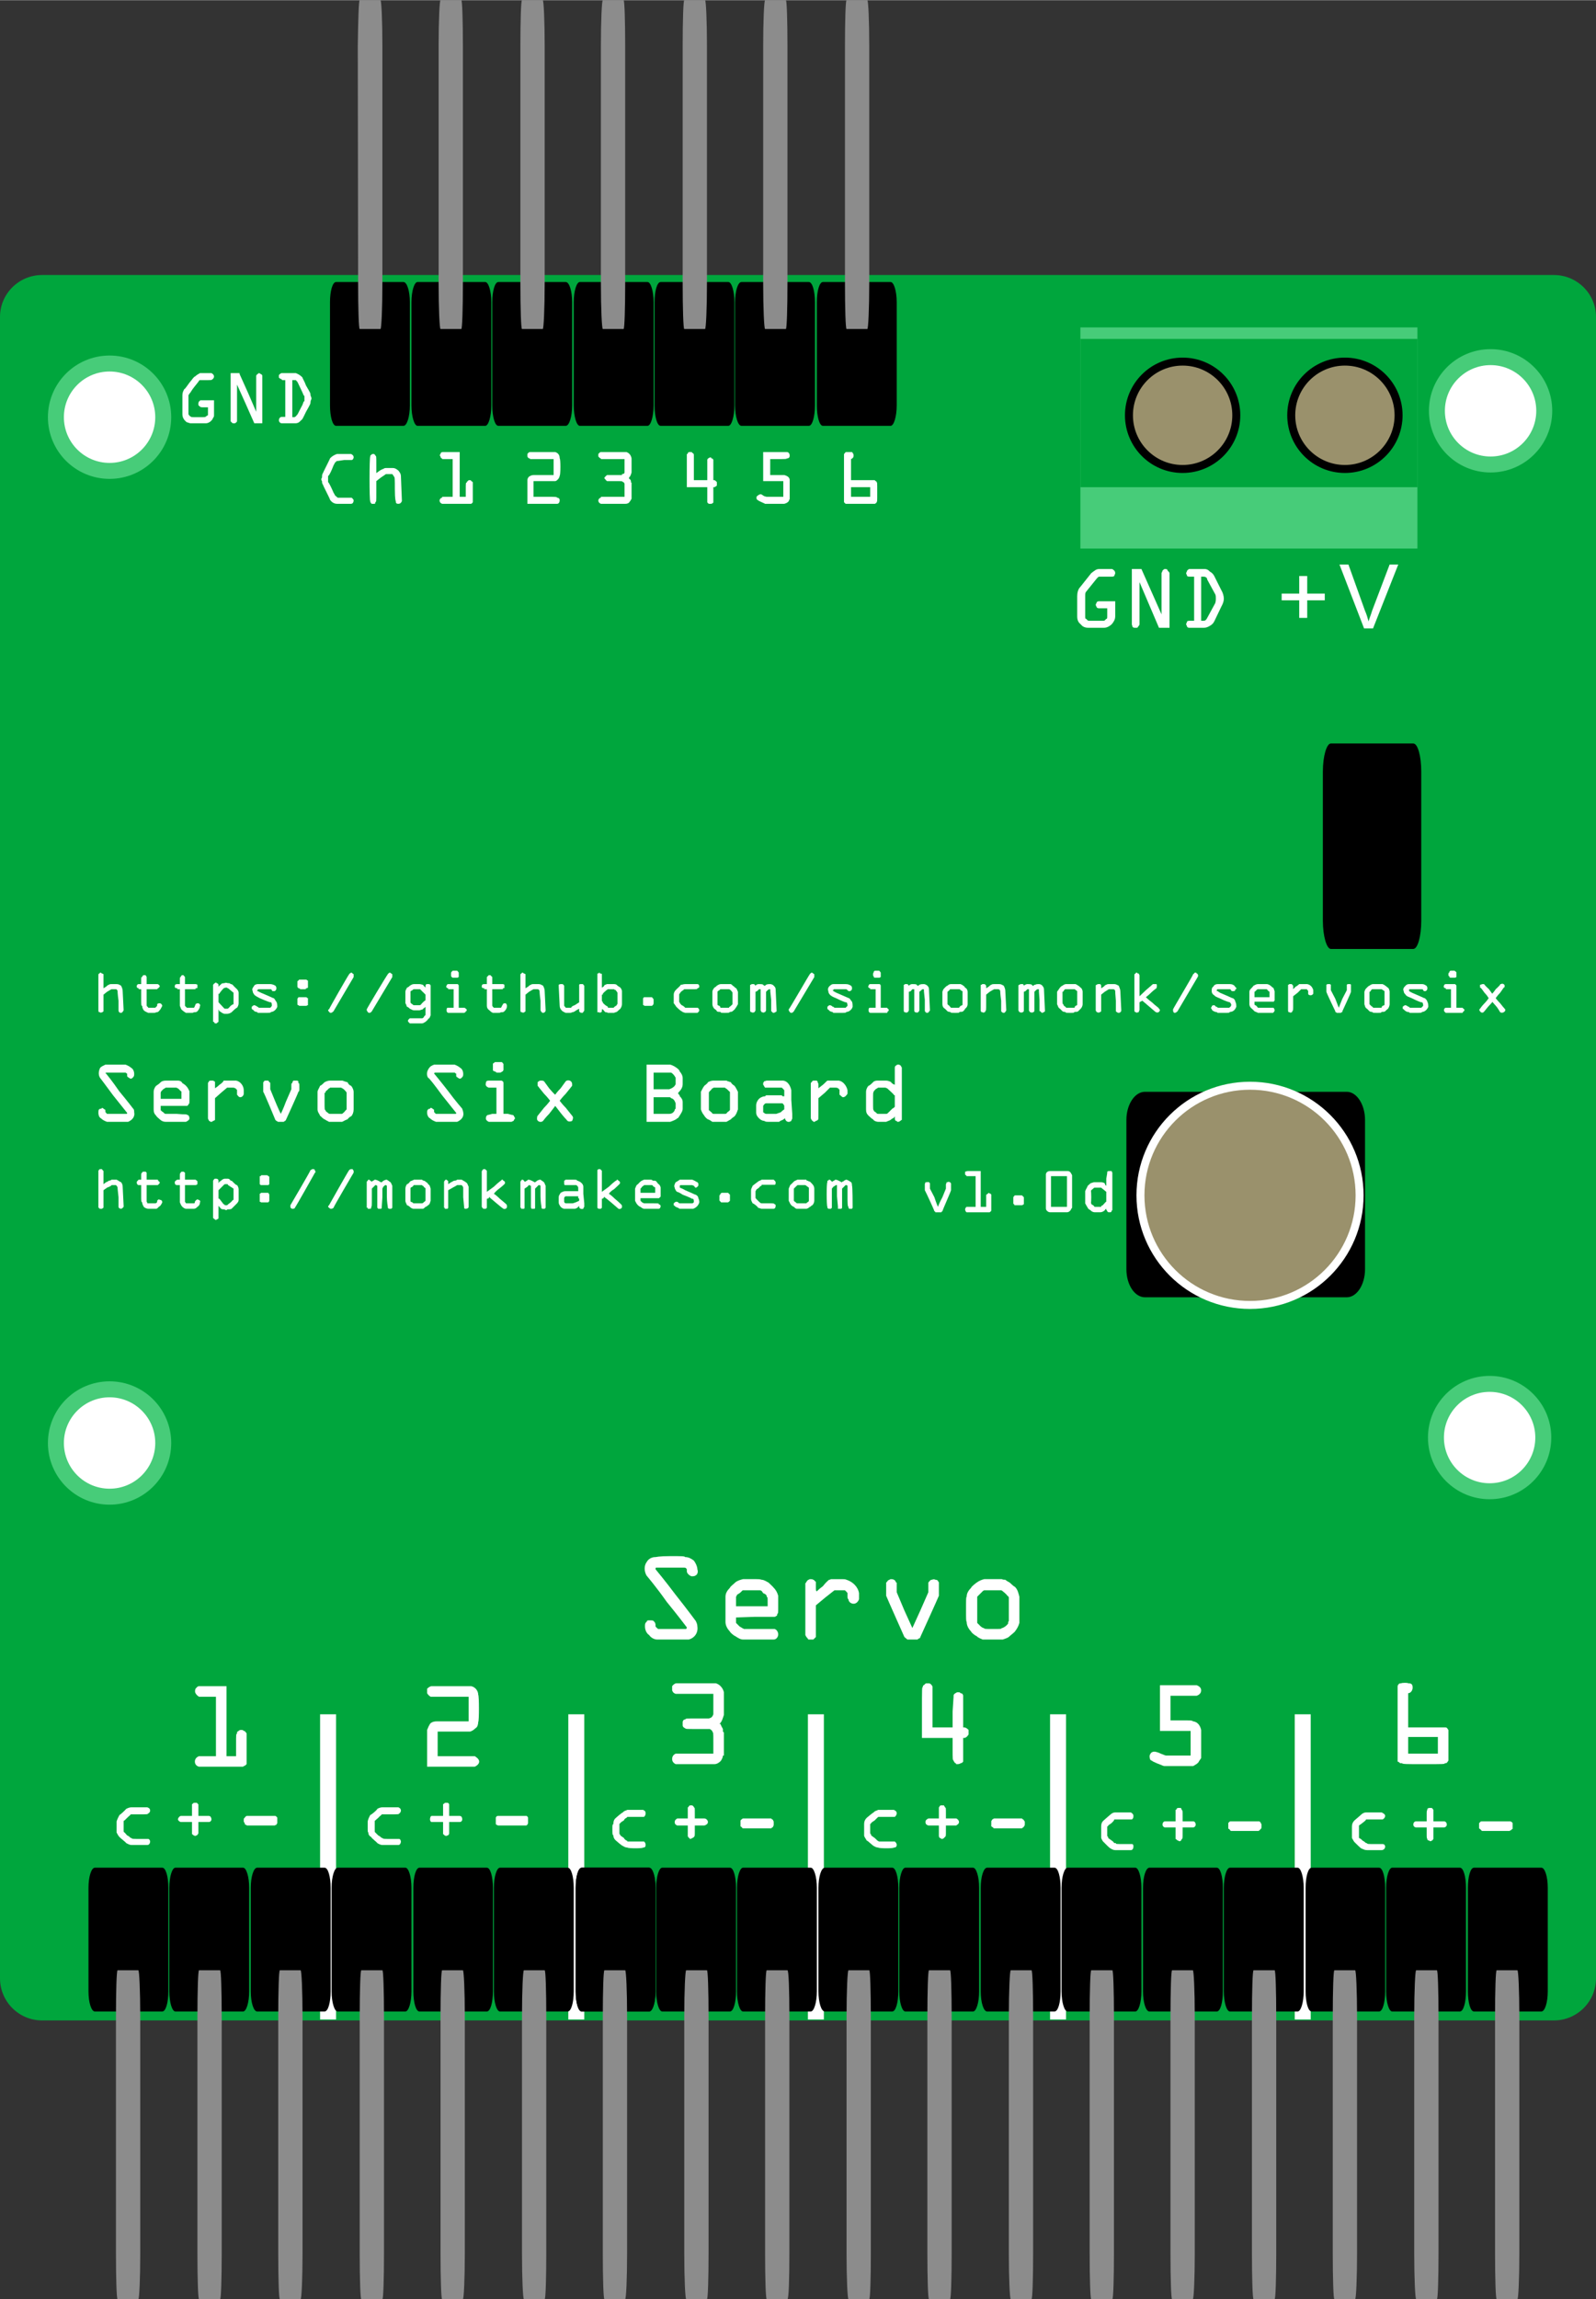 <?xml version="1.0" encoding="UTF-8"?>
<!DOCTYPE svg PUBLIC "-//W3C//DTD SVG 1.1//EN" "http://www.w3.org/Graphics/SVG/1.1/DTD/svg11.dtd">
<!-- Creator: CorelDRAW Home & Student 2014 -->
<svg xmlns="http://www.w3.org/2000/svg" xml:space="preserve" width="49.955mm" height="71.944mm" version="1.1" shape-rendering="geometricPrecision" text-rendering="geometricPrecision" image-rendering="optimizeQuality" fill-rule="evenodd" clip-rule="evenodd"
viewBox="0 0 4996 7194"
 xmlns:xlink="http://www.w3.org/1999/xlink">
 <rect x="0" y="0" width="4996" height="7194" fill="#333333" stroke="none"/>
 <g id="Layer_x0020_1">
  <g id="breadboard">
   <path fill="#00A63D" d="M132 860l4732 0c73,0 132,59 132,131l0 5199c0,73 -59,132 -132,132l-4732 0c-73,0 -132,-59 -132,-132l0 -5199c0,-72 59,-131 132,-131z"/>
   <circle id="hole_6_" fill="white" stroke="#47CC79" stroke-width="49.99" cx="343" cy="1305" r="168"/>
   <path id="text_7_" fill="white" fill-rule="nonzero" d="M626 1167c-5,3 -11,6 -16,11 -3,0 -6,6 -17,19 -8,11 -14,20 -16,20 -3,5 -6,11 -6,19 0,3 0,58 0,60 0,11 6,19 14,25 3,0 8,3 11,3 3,0 3,0 25,0 22,0 22,0 24,0 9,0 20,-9 22,-17 3,-3 3,-5 3,-11 0,0 0,-2 0,-22l0 -22 -19 0c-22,0 -22,0 -25,0 0,3 0,3 -3,3 0,3 -2,3 -2,6 0,2 0,2 0,5 0,3 2,3 2,3 3,3 3,3 3,3 3,2 3,2 14,2l11 0 0 11c0,11 0,11 0,14 -3,0 -3,3 -6,3 -2,3 0,3 -24,3 -25,0 -22,0 -25,-3 -3,0 -3,-3 -6,-6 0,0 0,-2 0,-30l0 -30 0 0c3,-3 3,-6 6,-8 0,0 5,-9 14,-20 16,-19 13,-19 16,-19 3,0 0,0 19,0 20,0 17,0 20,-3 2,0 5,-5 5,-8 0,-5 -3,-8 -8,-11 0,0 -3,0 -17,0 -16,0 -16,0 -19,0l0 0 0 0z"/>
   <path id="_1" fill="white" fill-rule="nonzero" d="M722 1241c0,80 0,74 0,77 0,0 3,3 3,3 3,3 3,3 6,3 0,0 2,0 5,0 3,-3 6,-3 6,-8 0,0 0,-3 0,-55l0 -58 27 60 27 61 14 0 11 0 0 -74c0,-72 0,-75 0,-75 0,-2 -3,-5 -5,-5 -3,-3 -6,-3 -6,-3 -3,3 -3,3 -5,3 0,3 -3,3 -3,5 0,0 0,6 0,58l0 55 -25 -58 -27 -60 0 -3 -14 0 -14 0 0 74 0 0z"/>
   <path id="_2" fill="white" fill-rule="nonzero" d="M882 1167c-3,0 -6,3 -9,6 0,2 0,5 0,8 3,3 6,5 9,5 0,3 0,3 5,3l6 0 0 58 0 57 -6 0c-5,0 -5,0 -5,0 -6,0 -9,6 -9,11 0,3 3,9 9,9l0 0 22 0c19,0 19,0 22,0 5,0 11,-3 13,-6 3,-3 6,-5 8,-8 0,0 6,-11 11,-22 14,-25 14,-25 14,-30 0,-6 3,-8 3,-11 0,-6 -3,-8 -3,-11 0,-6 0,-6 -14,-30 -5,-14 -11,-22 -11,-25 -5,-6 -13,-11 -21,-14 -3,0 -6,0 -22,0 -11,0 -22,0 -22,0l0 0 0 0zm41 22c3,0 5,0 5,3 3,0 3,3 19,36 3,8 3,8 6,11 0,2 0,5 0,8 0,3 0,5 0,8 -3,0 -3,3 -6,11 -16,30 -16,33 -19,33 0,3 -2,3 -2,3 -3,3 -3,3 -9,3l-2 0 0 -58 0 -58 2 0c6,0 6,0 6,0l0 0z"/>
   <path id="text_6_" fill="white" fill-rule="nonzero" d="M330 3331c-6,3 -14,6 -17,11 -5,11 -5,22 0,30 0,0 19,25 41,55 25,31 44,55 44,55 0,3 0,3 -3,3l0 0 -30 0 -27 0 -3 0c0,0 -3,-3 -3,-3 0,-2 -2,-2 -2,-2 0,-6 0,-9 -3,-9 -3,-2 -6,-5 -8,-5 0,0 0,3 -3,3 -3,0 -3,0 -6,2 -2,3 -2,6 -2,11 0,6 2,14 8,17 5,5 11,8 19,11 3,0 6,0 33,0 33,0 30,0 33,0 14,-6 22,-17 19,-30 0,-3 0,-9 -3,-11 0,0 -19,-25 -44,-55 -21,-31 -41,-55 -41,-55 -2,0 -2,-3 0,-3l0 0 30 0 31 0 0 0c2,0 2,3 5,3 0,3 0,3 0,3 0,5 0,8 3,8 3,3 3,3 5,3 0,2 3,2 3,2 3,0 6,-2 8,-5 3,-3 3,-6 3,-11 0,-6 -3,-14 -8,-17 -6,-5 -11,-8 -19,-11 0,0 -6,0 -30,0 -25,0 -31,0 -33,0l0 0 0 0z"/>
   <path id="_1_0" fill="white" fill-rule="nonzero" d="M519 3381c-8,0 -14,2 -19,8 -3,3 -11,8 -11,8 -6,6 -8,14 -8,19 0,3 0,3 0,28 0,22 0,27 0,27 0,9 2,14 8,20 0,2 11,11 11,11 5,5 11,8 19,8 3,0 63,0 63,0 6,-3 11,-6 11,-11 0,-6 -3,-11 -8,-11 -3,-3 0,0 -33,-3l-33 0 0 0c-3,0 -3,0 -8,-5 -6,-3 -6,-6 -8,-6 0,-3 0,-3 0,-8l0 -6 41 0c38,0 38,0 41,0 0,0 3,0 3,-2 2,0 2,-3 2,-3 3,-3 3,0 3,-19 0,-17 0,-17 0,-22 -3,-6 -5,-11 -11,-17 0,0 -5,-5 -11,-8 -3,-6 -8,-8 -14,-8 -2,0 -2,0 -21,0 -11,0 -17,0 -17,0l0 0zm33 22c3,2 6,2 8,5 3,3 6,6 6,6 2,0 2,2 2,2 0,3 0,3 0,11l0 11 -32 0 -33 0 0 -11 0 -8 0 0c0,-3 2,-3 2,-5 0,0 3,-3 6,-6 5,-3 5,-3 8,-5 0,0 0,0 17,0l16 0 0 0 0 0z"/>
   <path id="_2_1" fill="white" fill-rule="nonzero" d="M659 3381c0,0 -3,0 -5,2 0,3 -3,3 -3,6 0,3 0,110 0,110 0,3 3,5 3,8 2,0 2,0 5,3 3,0 6,0 8,-3 3,0 6,-3 6,-3 0,-2 0,0 0,-35l0 -33 19 -17 19 -16 11 0c11,0 11,0 14,2 0,0 3,0 3,3 0,0 3,0 3,3l0 0 0 5c0,6 0,6 0,9 2,2 5,8 10,8 6,0 11,-6 11,-11 0,0 0,-8 0,-11 0,-14 -11,-28 -24,-30 -6,0 -6,0 -19,0 -14,0 -14,0 -14,0 -3,0 -3,0 -6,0 0,2 -5,8 -13,13 -6,6 -14,11 -14,11 0,0 0,-2 0,-8 0,-8 0,-8 0,-8 0,-3 0,-3 0,-3 0,-3 -3,-3 -6,-5 -2,0 -5,0 -8,0l0 0 0 0z"/>
   <path id="_3" fill="white" fill-rule="nonzero" d="M832 3381c-3,0 -5,0 -5,2 -3,3 -3,3 -3,6 0,0 0,0 0,14 0,11 0,11 0,13 3,3 38,88 38,88 0,0 3,3 3,3 3,0 3,3 6,3 0,0 16,0 16,0 3,0 3,-3 6,-3 0,0 2,-3 2,-3 0,0 39,-85 39,-88 3,-2 3,-2 3,-13 0,-14 0,-14 -3,-14 0,-3 0,-3 0,-6 -3,-2 -3,-2 -6,-2 -2,0 -5,0 -8,0 0,0 -3,0 -3,2 -2,3 -2,3 -2,6 -3,0 -3,0 -3,11l0 8 -17 39c-8,22 -16,38 -16,38 0,0 -8,-16 -17,-38l-16 -39 0 -8c0,-11 0,-11 0,-11 0,-3 -3,-3 -3,-3 0,-3 -3,-3 -3,-5 -2,0 -5,0 -8,0l0 0 0 0z"/>
   <path id="_4" fill="white" fill-rule="nonzero" d="M1033 3381c-6,0 -11,2 -17,5 -3,3 -11,11 -14,11 -2,6 -8,14 -8,19 0,3 0,3 0,28 0,22 0,27 0,27 0,9 6,14 8,20 3,2 11,11 14,11 3,2 8,5 14,8 3,0 3,0 22,0 16,0 16,0 19,0 6,-3 11,-6 17,-8 2,-3 8,-9 11,-9 5,-5 8,-13 8,-22 0,0 0,-2 0,-27 0,-19 0,-25 0,-28 0,-5 -3,-13 -8,-19 -3,0 -9,-5 -11,-11 -3,0 -9,-3 -11,-3 -3,-2 -6,-2 -6,-2 -3,0 -3,0 -19,0 -14,0 -19,0 -19,0l0 0zm35 22c0,0 3,2 3,2 3,0 11,9 11,9 0,2 3,2 3,5 0,0 0,3 0,25l0 27 0 0c-3,3 -3,3 -8,9 -6,5 -6,5 -6,5 -3,0 -3,0 -19,0 -19,0 -19,0 -19,0 -3,0 -3,0 -9,-5 -5,-3 -5,-6 -5,-6 -3,-3 -3,0 -3,-30l0 -25 3 0c0,-3 0,-5 5,-8l6 -6c0,0 3,0 3,-2 2,0 2,0 19,0 14,0 16,0 16,0l0 0 0 0z"/>
   <path id="_5" fill="white" fill-rule="nonzero" d="M1359 3331c-8,3 -13,6 -16,11 -8,11 -8,22 -3,30 3,0 22,25 44,55 25,31 44,55 44,55 0,3 0,3 -3,3l0 0 -30 0 -27 0 -3 0c-3,0 -3,-3 -3,-3 -3,-2 -3,-2 -3,-2 0,-6 0,-9 -2,-9 -3,-2 -6,-5 -9,-5 0,0 -2,3 -2,3 -3,0 -3,0 -6,2 -3,3 -3,6 -3,11 0,6 3,14 9,17 5,5 11,8 19,11 0,0 5,0 30,0 33,0 33,0 36,0 14,-6 22,-17 19,-30 0,-3 -3,-9 -3,-11 0,0 -22,-25 -44,-55 -24,-31 -44,-55 -44,-55 0,0 0,-3 3,-3l0 0 30 0 31 0 0 0c2,0 2,3 5,3 0,3 0,3 0,3 0,5 0,8 3,8 3,3 3,3 5,3 0,2 3,2 3,2 3,0 6,-2 8,-5 3,-3 3,-6 3,-11 0,-6 -3,-14 -8,-17 -6,-5 -11,-8 -19,-11 0,0 -6,0 -31,0 -24,0 -30,0 -33,0l0 0 0 0z"/>
   <path id="_6" fill="white" fill-rule="nonzero" d="M1530 3381c-6,0 -9,2 -9,8 -2,5 0,11 9,14l0 0 11 0 13 0 0 41 0 41 -13 0 -11 3 0 0c-6,0 -9,5 -9,11 0,5 3,8 9,11l0 0 35 0 36 0 0 0c6,-3 8,-3 8,-6 0,-2 3,-2 3,-5 0,-3 -3,-6 -3,-6 0,-2 -2,-5 -8,-5l0 0 -11 -3 -14 0 0 -47c0,-46 0,-49 0,-49 0,-3 0,-3 -2,-6 0,0 -3,0 -3,-2 -3,0 0,0 -22,0 -11,0 -19,0 -19,0l0 0 0 0zm22 -58c-3,0 -3,0 -6,3 -3,0 -3,3 -3,3 0,2 0,2 0,11 0,5 0,5 0,8 0,0 0,3 3,3 3,2 3,2 6,2 0,3 2,3 8,3 8,0 8,0 11,-3 3,0 3,-2 5,-5 0,-3 0,-3 0,-8 0,-9 0,-9 0,-11 -2,-3 -2,-3 -5,-6 -3,0 -3,0 -11,0 -6,0 -8,0 -8,0l0 0z"/>
   <path id="_7" fill="white" fill-rule="nonzero" d="M1692 3381c-3,0 -6,2 -9,5 0,3 0,3 0,6 0,0 0,2 0,5 0,0 6,8 20,25 11,11 19,22 19,22 0,0 -8,11 -19,22 -11,14 -20,25 -20,25 -2,2 -2,8 -2,11 2,8 13,11 19,5 0,0 8,-11 19,-22l17 -22 2 -3 17 22c11,14 19,22 19,22 3,6 11,6 17,3 2,-5 5,-11 0,-16 0,0 -9,-11 -20,-25 -11,-11 -19,-22 -19,-22 0,0 8,-11 19,-22 14,-17 20,-25 20,-25 0,-3 0,-5 0,-5 0,-9 -9,-14 -17,-11 0,0 -3,2 -3,2 0,0 -8,11 -16,22 -11,11 -17,20 -17,20 0,0 -2,0 -19,-20 -8,-11 -16,-22 -16,-22 0,0 -3,-2 -6,-2 0,0 -3,0 -5,0l0 0 0 0z"/>
   <path id="_8" fill="white" fill-rule="nonzero" d="M2024 3422l0 88 36 0c35,0 35,0 38,0 8,-3 17,-6 22,-11 3,0 6,-6 6,-6 5,-8 11,-16 11,-24 0,0 0,-3 0,-9 0,-8 0,-8 0,-11 0,-8 -3,-13 -9,-19 0,-3 -2,-5 -5,-8l0 0 0 -3c8,-8 14,-16 14,-27 0,-3 0,-17 0,-20 0,-5 -3,-13 -9,-19 0,-2 -2,-5 -5,-8 -6,-5 -14,-11 -25,-14l-3 0 -35 0 -36 0 0 91zm71 -66c3,0 3,0 6,0 8,5 11,11 14,16 0,3 0,3 0,9 0,5 0,8 0,11 -3,8 -11,13 -20,16l-2 0 -22 0 -25 0 0 -27 0 -25 25 0 22 0 2 0 0 0zm0 77c3,0 3,0 6,3 8,2 11,8 14,16 0,0 0,0 0,8 0,6 0,6 0,9 -3,2 -3,2 -3,5 -3,6 -8,11 -17,11l-2 0 -22 0 -25 0 0 -25 0 -27 25 0 22 0 2 0 0 0z"/>
   <path id="_9" fill="white" fill-rule="nonzero" d="M2233 3381c-6,0 -11,2 -17,5 0,3 -11,11 -11,11 -5,6 -8,14 -11,19 0,3 0,3 0,28 0,22 0,27 0,27 3,9 6,14 11,20 0,2 9,11 11,11 6,2 9,5 14,8 5,0 5,0 22,0 16,0 19,0 22,0 5,-3 11,-6 14,-8 2,-3 11,-9 11,-9 5,-5 8,-13 11,-22 0,0 0,-2 0,-27 0,-19 0,-25 0,-28 -3,-5 -6,-13 -11,-19 0,0 -9,-5 -11,-11 -3,0 -6,-3 -11,-3 0,-2 -3,-2 -6,-2 0,0 -3,0 -19,0 -14,0 -17,0 -19,0l0 0zm35 22c3,0 3,2 3,2 3,0 11,9 11,9 3,2 3,2 3,5 0,0 0,3 0,25l0 27 0 0c0,3 0,3 -8,9 -3,5 -6,5 -6,5 -3,0 0,0 -19,0 -19,0 -16,0 -19,0 0,0 -3,0 -6,-5 -5,-3 -5,-6 -8,-6 0,-3 0,0 0,-30l0 -25 0 0c0,-3 3,-5 6,-8l5 -6c3,0 3,0 3,-2 3,0 3,0 19,0 16,0 16,0 16,0l0 0 0 0z"/>
   <path id="_10" fill="white" fill-rule="nonzero" d="M2400 3381c-2,0 -5,2 -8,2 0,3 -3,3 -3,6 0,0 0,0 0,3 0,2 0,2 0,2 3,3 3,6 6,9 3,0 0,0 27,0l22 0 3 0c3,2 5,5 8,8 0,3 0,5 0,11 0,5 0,8 0,8 0,0 0,0 -3,0 0,0 0,0 -2,0l-3 -3 -25 0 -24 0 -3 3c-6,0 -14,3 -19,8 -6,6 -9,14 -9,20 0,2 0,2 0,11 0,8 0,8 0,11 0,8 3,13 9,19 5,5 11,8 16,8 6,3 3,3 25,3 19,0 19,0 22,0 0,0 2,-3 11,-6 2,-2 8,-5 8,-5 0,0 0,0 0,0 0,0 0,0 0,3 3,8 11,11 19,5 0,-3 3,-5 3,-8 0,0 0,-6 0,-14l-3 -44c0,-16 0,-30 0,-30 -3,-14 -11,-28 -25,-30 -5,0 -2,0 -30,0 -11,0 -22,0 -22,0l0 0 0 0zm47 71c3,0 3,0 5,3 0,0 3,3 3,5 0,0 0,0 0,6 0,3 0,5 0,5 0,0 -5,3 -11,9l-14 5 -16 0c-14,0 -16,0 -16,0 -3,0 -6,-3 -9,-5l0 -3 0 -8 0 -9 0 0c3,-5 6,-8 9,-8 0,0 0,0 2,0 0,0 11,0 22,0l25 0 0 0 0 0z"/>
   <path id="_11" fill="white" fill-rule="nonzero" d="M2549 3381c-3,0 -6,0 -6,2 -3,3 -3,3 -5,6 0,3 0,110 0,110 2,3 2,5 5,8 0,0 3,0 3,3 3,0 5,0 8,-3 3,0 6,-3 6,-3 2,-2 2,0 2,-35l0 -33 20 -17 16 -16 11 0c11,0 11,0 14,2 2,0 2,0 2,3 3,0 3,0 3,3l0 0 0 5c0,6 0,6 0,9 3,2 8,8 11,8 6,0 11,-6 14,-11 0,0 0,-8 0,-11 -3,-14 -14,-28 -27,-30 -3,0 -3,0 -20,0 -11,0 -13,0 -13,0 -3,0 -3,0 -3,0 -3,2 -8,8 -14,13 -8,6 -14,11 -14,11 0,0 0,-2 0,-8 0,-8 0,-8 -2,-8 0,-3 0,-3 0,-3 0,-3 -3,-3 -3,-5 -3,0 -6,0 -8,0l0 0 0 0z"/>
   <path id="_12" fill="white" fill-rule="nonzero" d="M2809 3331c-2,0 -2,3 -5,3 -3,3 -3,6 -3,6 0,2 0,5 0,30l0 24 -5 -2c-3,-3 -6,-3 -6,-6 -5,-3 -11,-5 -16,-5 -3,0 -3,0 -14,0 -11,0 -11,0 -14,0 -5,0 -11,2 -13,5 -3,3 -11,11 -14,11 -6,6 -8,14 -8,19 0,3 0,53 0,55 0,9 2,14 8,20 3,2 11,11 14,11 2,5 11,8 16,8 3,0 22,0 25,0 5,-3 11,-3 16,-8 0,0 3,-3 6,-3 3,-3 5,-6 5,-6 0,0 0,3 0,3 0,6 0,8 3,11 3,0 3,0 5,3 3,0 6,0 9,-3 2,0 2,-3 5,-3 0,-2 0,-2 0,-2 0,-3 0,-6 0,-80 0,-77 0,-80 0,-82 0,0 -3,-3 -3,-6 -2,0 -5,-3 -5,-3 0,0 -3,0 -6,0l0 0zm-38 72c3,0 3,2 6,2 0,0 19,17 21,20 0,0 0,2 3,2l0 3 0 14 0 16 0 3c-3,3 -3,3 -8,6l-8 8c-8,8 -8,8 -11,8 -3,0 0,0 -14,0l-8 0 -3 0c-3,0 -3,0 -8,-5 -6,-3 -6,-6 -6,-6 -2,-3 -2,0 -2,-30 0,-28 0,-25 2,-28 0,-2 0,-2 6,-8 5,-3 8,-5 8,-5 3,0 22,0 22,0l0 0 0 0z"/>
   <path id="text" fill="white" fill-rule="nonzero" d="M623 5276c-5,0 -8,5 -11,8 -2,5 -2,11 0,14 3,5 6,8 11,11l0 0 28 0 25 0 0 93 0 93 -25 0 -28 0 0 0c-8,3 -13,9 -13,17 0,8 5,14 13,16l0 0 69 0c63,0 66,0 69,0 0,0 2,-2 2,-2 3,0 6,-3 9,-6 0,-5 0,0 0,-49 0,-31 0,-44 0,-44 0,-3 0,-6 -3,-6 0,-3 -3,-5 -6,-5 -2,-3 -5,-3 -8,-3 -3,0 -5,0 -8,3 0,0 -5,2 -5,5 0,0 0,3 0,3 -3,3 -3,0 -3,38l0 33 -14 0 -16 0 0 -109 0 -110 -42 0c-22,0 -41,0 -44,0l0 0 0 0z"/>
   <circle id="hole_6__0" fill="white" stroke="#47CC79" stroke-width="49.99" cx="4666" cy="1285" r="168"/>
   <circle id="hole_6__1" fill="white" stroke="#47CC79" stroke-width="49.99" cx="343" cy="4515" r="168"/>
   <circle id="hole_6__2" fill="white" stroke="#47CC79" stroke-width="49.99" cx="4663" cy="4498" r="168"/>
   <rect fill="#47CC79" x="3382" y="1024" width="1055" height="692"/>
   <rect fill="#00A63D" x="3382" y="1060" width="1055" height="464"/>
   <path fill="black" d="M1052 882l211 0c11,0 20,28 20,63l0 323c0,35 -9,64 -20,64l-211 0c-11,0 -19,-29 -19,-64l0 -323c0,-35 8,-63 19,-63z"/>
   <path id="text_7__3" fill="white" fill-rule="nonzero" d="M1387 1414c-6,0 -8,3 -8,6 -3,3 -3,5 0,8 0,3 2,6 5,6l0 2 17 0 16 0 0 61 0 57 -16 0 -17 0 0 3c-5,0 -8,6 -8,8 0,6 3,9 8,11l3 0 41 0c41,0 44,0 44,0 0,0 3,0 3,0 3,-2 3,-2 5,-5 0,-3 0,0 0,-30 0,-22 0,-28 0,-31 0,0 0,-2 0,-2 -2,0 -2,-3 -5,-3 0,-3 -3,-3 -6,-3 -2,0 -2,0 -5,3 0,0 -3,3 -3,3 0,0 0,0 0,2 -3,0 -3,0 -3,25l0 19 -8 0 -11 0 0 -68 0 -72 -27 0c-14,0 -25,0 -25,0l0 0 0 0z"/>
   <path id="text_7__4" fill="white" fill-rule="nonzero" d="M1659 1414c-3,0 -6,3 -8,6 0,3 0,5 0,8 2,3 2,6 8,6l0 2 35 0 39 0 0 25 0 25 -30 0c-22,0 -33,0 -33,0 -6,0 -11,3 -14,5 -3,3 -5,6 -5,11l0 0 0 39 0 35 46 0c39,0 47,0 47,0 5,0 8,-5 8,-11 0,-5 -3,-8 -8,-8 0,-3 -6,-3 -36,-3l-38 0 0 -24c0,-14 0,-25 0,-25 0,0 16,0 33,0l33 0 2 0c3,0 6,-3 9,-6 2,-2 5,-8 5,-11 3,-2 3,-54 0,-54 0,-11 -5,-17 -14,-20 -2,0 -2,0 -41,0 -22,0 -38,0 -38,0l0 0 0 0z"/>
   <path id="text_7__5" fill="white" fill-rule="nonzero" d="M1881 1414c-3,0 -5,3 -8,6 0,3 0,5 0,8 3,3 5,6 8,6l0 2 39 0 35 0 0 20c0,19 0,19 0,22 0,2 -2,5 -8,5l0 3 -22 0c-25,0 -25,0 -25,0 -2,3 -5,3 -5,5 -3,3 -3,3 -3,3 0,3 0,3 3,5 0,3 3,3 5,6 0,0 0,0 25,0 25,0 22,0 25,3 3,0 3,2 5,5 0,0 0,0 0,22l0 19 -35 0 -39 0 0 3c-5,0 -8,6 -8,8 0,6 3,9 8,11l0 0 39 0c27,0 38,0 38,0 6,0 11,-2 14,-8 3,-3 3,-5 5,-8l0 -3 0 -22 0 -22 0 -3c-2,0 -2,-2 -2,-5 0,-3 -3,-6 -6,-8 0,0 0,-3 0,-3l0 0c6,-6 6,-11 8,-16 0,-3 0,-44 0,-44 -2,-11 -8,-17 -16,-20 -3,0 0,0 -41,0 -22,0 -39,0 -39,0l0 0 0 0z"/>
   <path id="text_7__6" fill="white" fill-rule="nonzero" d="M2159 1414c-3,0 -3,0 -6,3 0,3 0,3 -3,3 0,3 0,0 0,55l0 49 31 0 33 0 0 22c0,22 0,22 0,25 0,0 0,0 2,3 0,0 3,2 3,2 3,0 6,0 8,0 3,-2 6,-2 6,-5 0,-3 0,0 0,-25l0 -22 3 0c2,0 5,-3 8,-5 0,-3 0,-9 0,-11 -3,-3 -6,-6 -8,-6l-3 0 0 -30 0 -30 0 -3c0,-3 -3,-5 -6,-5 0,-3 -2,-3 -2,-3 -3,0 -3,0 -3,0 -6,3 -8,5 -8,8l0 3 0 30 0 30 -22 0 -20 0 0 -38c0,-39 0,-41 0,-41 0,-3 -2,-6 -5,-6 0,-3 -3,-3 -3,-3 0,0 -3,0 -5,0l0 0 0 0z"/>
   <path id="text_7__7" fill="white" fill-rule="nonzero" d="M2389 1461l0 44 31 0 32 0 0 25 0 24 -24 0c-25,0 -25,0 -28,0 0,0 -2,0 -8,-2 -5,-3 -8,-6 -11,-6 -3,0 -8,3 -11,6 -3,2 -3,8 0,11 0,0 3,2 3,2 3,3 19,9 22,11 0,0 3,0 5,0 3,0 3,0 28,0 27,0 27,0 27,0 6,-2 8,-2 14,-8 0,-3 3,-5 3,-8l0 -3 0 -25c0,-19 0,-27 0,-30 0,-8 -6,-13 -17,-16 0,0 0,0 -25,0l-19 0 0 -25 0 -25 25 0c22,0 27,0 27,-2 6,0 9,-3 9,-9 0,-5 -3,-11 -9,-11 0,0 -5,0 -38,0l-36 0 0 47 0 0z"/>
   <path id="text_7__8" fill="white" fill-rule="nonzero" d="M2650 1414c-3,0 -3,0 -5,3 -3,3 -3,3 -3,6 0,2 0,142 0,145 0,0 0,3 0,3 3,3 3,3 5,5 0,0 3,0 3,0 0,0 11,0 44,0 41,0 44,0 44,0 0,0 3,0 3,-2 3,0 3,-3 3,-3 2,-3 2,0 2,-30 0,-33 0,-31 -2,-33 0,0 0,-3 -3,-3 0,0 -3,-3 -3,-3 0,0 -3,0 -38,0l-36 0 0 -33 0 -33 0 0c5,-2 8,-5 8,-11 0,-2 0,-5 -3,-8 0,-3 -2,-3 -5,-3 0,0 -14,0 -14,0l0 0 0 0zm74 127l0 13 -30 0 -30 0 0 -13 0 -17 30 0 30 0 0 17z"/>
   <path id="text_7__9" fill="white" fill-rule="nonzero" d="M1055 1420c-9,3 -17,8 -22,14 0,2 -22,44 -22,46 -3,3 -3,9 -3,14 -3,3 -3,8 0,11 0,3 0,8 3,11 0,3 22,44 22,47 5,8 13,13 22,13 2,0 41,0 44,0 5,0 8,-5 8,-11 0,-2 -3,-5 -6,-8 -2,0 -2,0 -24,0 -20,0 -20,0 -20,0 -2,-3 -5,-3 -5,-5 -3,0 -3,-3 -8,-11 -6,-14 -14,-31 -17,-33 0,0 0,-3 0,-6 0,-3 0,-5 0,-8 0,0 0,-3 0,-5 3,0 11,-17 17,-33 5,-9 5,-11 8,-11 0,-3 3,-3 5,-3 0,0 0,0 20,-3 22,0 22,0 24,0 3,0 6,-5 6,-8 0,-6 -3,-8 -8,-11 -3,0 -6,0 -22,0 -20,0 -20,0 -22,0l0 0z"/>
   <path id="_1_2" fill="white" fill-rule="nonzero" d="M1167 1420c-3,0 -5,3 -5,3 -3,2 -3,2 -3,5 -3,3 -3,140 0,140 0,3 0,3 3,6 0,0 0,2 2,2 3,0 6,0 9,0 2,-2 2,-2 2,-5 3,-3 3,3 3,-36l0 -30 14 -11c8,-5 16,-11 16,-11 3,0 3,0 11,0l9 0 0 0c2,3 5,6 5,8 3,0 3,8 3,39 0,35 3,38 3,38 0,6 2,8 8,8 5,0 8,-2 11,-8 0,0 0,0 0,-3 0,-2 -3,-74 -3,-76 0,-6 -3,-11 -8,-17 -6,-5 -11,-8 -17,-8 -2,0 -16,0 -19,0 -5,0 -8,0 -11,3 -3,0 -5,2 -11,5l-11 8 0 -27c0,-28 0,-25 -3,-28 0,-2 0,-2 -2,-2 0,-3 -3,-3 -3,-3 0,0 -3,0 -3,0l0 0 0 0z"/>
   <path id="text_10" fill="white" fill-rule="nonzero" d="M1351 5276c-5,0 -11,5 -14,8 0,5 0,11 0,14 3,5 6,8 11,11l3 0 58 0 58 0 0 38 0 39 -50 0c-30,0 -49,0 -49,0 -9,0 -17,2 -22,8 -3,5 -6,11 -9,19l0 0 0 58 0 57 72 0c63,0 74,0 77,0 5,-2 14,-8 14,-16 0,-8 -9,-14 -14,-17 -3,0 -11,0 -61,0l-55 0 0 -38c0,-22 0,-39 0,-39 0,0 22,0 50,0l49 0 3 0c6,-2 11,-5 17,-11 5,-2 8,-11 8,-19 3,-2 3,-82 0,-85 0,-14 -11,-25 -22,-27 -6,0 -3,0 -66,0 -30,0 -58,0 -58,0l0 0 0 0z"/>
   <path id="text_11" fill="white" fill-rule="nonzero" d="M2117 5267c-5,0 -11,6 -13,9 0,5 0,11 0,13 2,6 5,9 11,11l2 0 58 0 58 0 0 31c0,30 0,33 0,33 -3,8 -6,11 -14,13l0 0 -36 0c-38,0 -35,0 -38,3 -6,0 -8,6 -8,8 0,3 0,3 0,6 0,3 0,3 0,5 0,3 2,6 8,9 3,2 0,2 38,2 39,0 36,0 39,0 5,3 8,6 8,8 3,6 3,0 3,36l0 33 -58 0 -58 0 -2 0c-6,3 -11,8 -11,17 0,8 5,13 11,16l2 0 58 0c41,0 61,0 61,0 8,0 16,-5 21,-11 3,-5 6,-11 6,-16l3 0 0 -36 0 -36 -3 -3c0,-2 0,-5 0,-8 -3,-5 -6,-11 -8,-16 -3,0 -3,0 -3,0l3 -3c5,-5 8,-16 11,-25 0,-2 0,-68 0,-71 -3,-14 -14,-25 -25,-28 -5,0 -3,0 -66,0 -30,0 -58,0 -58,0l0 0 0 0z"/>
   <path id="text_12" fill="white" fill-rule="nonzero" d="M2900 5267c-3,0 -5,3 -8,6 -3,0 -3,3 -3,5 -3,3 -3,-2 -3,83l0 77 50 0 46 0 0 33c0,35 0,35 3,38 0,3 3,3 3,6 3,2 5,2 5,5 6,0 11,0 14,-3 3,0 6,-2 8,-5 0,-6 0,0 0,-41l0 -33 3 0c6,0 11,-6 14,-11 0,-3 0,-9 0,-14 -3,-3 -8,-8 -14,-8l-3 0 0 -50 0 -46 0 -3c0,-3 -2,-8 -8,-8 -3,-3 -3,-3 -5,-3 -3,0 -3,0 -6,0 -5,3 -11,5 -11,11l0 3 -3 46 0 50 -30 0 -33 0 0 -63c0,-58 0,-61 0,-64 0,-2 -2,-5 -5,-8 0,0 -3,-3 -6,-3 -2,0 -5,0 -8,0l0 0 0 0z"/>
   <path id="text_13" fill="white" fill-rule="nonzero" d="M3631 5344l0 72 46 0 50 0 0 38 0 39 -39 0c-35,0 -38,0 -38,0 -3,0 -8,-3 -17,-6 -5,-3 -13,-5 -13,-5 -9,-3 -17,0 -20,8 -2,3 -2,8 0,14 0,2 3,5 6,5 0,3 30,14 30,14 6,3 8,3 11,3 3,0 6,0 41,0 44,0 41,0 47,0 5,-3 11,-6 16,-11 3,-6 6,-9 9,-14l0 -3 0 -41c0,-30 0,-44 0,-44 -3,-14 -11,-25 -25,-27 -6,-3 -3,-3 -38,-3l-33 0 0 -39 0 -38 38 0c36,0 41,0 44,0 8,-3 14,-8 14,-17 0,-8 -6,-13 -14,-16 -3,0 -11,0 -58,0l-57 0 0 71 0 0z"/>
   <path id="text_14" fill="white" fill-rule="nonzero" d="M4386 5267c-3,0 -6,0 -8,3 -3,3 -3,6 -3,8 0,3 0,226 0,228 0,0 0,3 0,6 3,0 5,3 8,5 0,0 3,0 6,0 0,3 16,3 66,3 63,0 68,0 68,-3 3,0 6,0 6,-2 2,0 2,-3 5,-6 0,-3 0,3 0,-47 0,-52 0,-46 0,-49 -3,-3 -3,-6 -5,-6 0,-2 -3,-2 -6,-2 0,0 -5,0 -57,0l-58 0 0 -55 0 -52 0 0c8,0 14,-9 14,-17 0,-3 0,-8 -3,-11 -3,-3 -6,-3 -11,-3 0,-2 -19,-2 -22,0l0 0 0 0zm115 195l0 25 -46 0 -47 0 0 -25 0 -27 47 0 46 0 0 27z"/>
   <line fill="none" fill-rule="nonzero" stroke="white" stroke-width="49.99" x1="1027" y1="5364" x2="1027" y2= "6319" />
   <line fill="none" fill-rule="nonzero" stroke="white" stroke-width="49.99" x1="1804" y1="5364" x2="1804" y2= "6319" />
   <line fill="none" fill-rule="nonzero" stroke="white" stroke-width="49.99" x1="2554" y1="5364" x2="2554" y2= "6319" />
   <line fill="none" fill-rule="nonzero" stroke="white" stroke-width="49.99" x1="3312" y1="5364" x2="3312" y2= "6319" />
   <line fill="none" fill-rule="nonzero" stroke="white" stroke-width="49.99" x1="4078" y1="5364" x2="4078" y2= "6319" />
   <path id="text_6__15" fill="white" fill-rule="nonzero" d="M313 3658c0,0 -3,0 -3,3 -2,0 -2,3 -2,3 0,2 0,109 0,112 0,3 0,3 2,3 0,3 3,3 3,3 3,0 3,0 6,0 2,0 2,-3 5,-3 0,-3 0,0 0,-28l0 -27 11 -8c8,-3 14,-6 14,-8 0,0 0,0 8,0l6 0 0 0c2,2 5,5 5,8 0,0 0,5 3,30 0,27 0,30 0,30 0,3 3,6 8,6 3,0 5,-3 8,-6 0,0 0,0 0,-3 0,-2 -3,-57 -3,-60 0,-5 -2,-11 -5,-14 -5,-2 -8,-5 -14,-8 -2,0 -13,0 -16,0 -3,3 -6,3 -8,3 0,0 -3,3 -9,5l-8 6 0 -19c0,-22 0,-22 0,-22 -3,-3 -3,-3 -5,-6 0,0 0,0 0,0 -3,0 -3,0 -6,0l0 0 0 0z"/>
   <path id="_1_3" fill="white" fill-rule="nonzero" d="M450 3666c-2,0 -5,0 -5,3 -3,3 -3,0 -3,14l0 8 -3 0c-5,0 -5,0 -5,0 -3,3 -6,6 -6,8 0,6 3,9 6,9 0,0 0,0 5,0l3 0 0 27c0,25 0,25 3,27 0,6 3,9 5,14 3,3 9,6 14,6l0 0 11 0c11,0 11,0 14,0 3,0 5,-3 8,-6 6,-3 8,-8 11,-14 0,-5 -3,-8 -8,-8 -3,-3 -6,0 -8,3 0,0 0,0 0,3 0,2 -3,5 -6,5 0,0 0,0 -11,0l-8 0 -3 0c0,0 0,0 -3,0 0,-3 0,-3 -2,-5l0 0 0 -25 0 -27 16 0 17 0 2 0c0,0 3,-3 3,-3 3,-3 3,-3 3,-6 0,0 0,-2 -3,-2 0,-3 -3,-3 -3,-6l-2 0 -17 0 -16 0 0 -8c0,-14 0,-11 0,-14 0,0 -3,-3 -3,-3 0,0 -3,0 -3,0 0,0 -3,0 -3,0l0 0 0 0z"/>
   <path id="_2_4" fill="white" fill-rule="nonzero" d="M571 3666c-3,0 -5,0 -5,3 -3,3 -3,0 -3,14l0 8 -3 0c-5,0 -5,0 -5,0 -6,3 -8,6 -8,8 0,6 2,9 8,9 0,0 0,0 5,0l3 0 0 27c0,25 0,25 0,27 3,6 3,9 8,14 3,3 8,6 11,6l3 0 11 0c8,0 8,0 11,0 5,0 8,-3 11,-6 5,-3 8,-8 8,-14 3,-5 -3,-8 -5,-8 -3,-3 -6,0 -9,3 0,0 0,0 -2,3 0,2 0,5 -3,5 -3,0 0,0 -11,0l-11 0 0 0c0,0 -3,0 -3,0 0,-3 -3,-3 -3,-5l0 0 0 -25 0 -27 17 0 16 0 0 0c3,0 6,-3 6,-3 0,-3 0,-3 0,-6 0,0 0,-2 0,-2 0,-3 -3,-3 -6,-6l0 0 -16 0 -17 0 0 -8c0,-14 0,-11 0,-14 -2,0 -2,-3 -5,-3 0,0 0,0 0,0 0,0 -3,0 -3,0l0 0z"/>
   <path id="_3_5" fill="white" fill-rule="nonzero" d="M673 3688c-3,0 -3,3 -6,6l0 3 0 54c0,55 0,58 0,58 0,3 0,3 3,3 0,3 0,3 3,3 0,2 3,2 3,2 2,0 2,0 2,-2 3,0 3,0 6,-3 0,-3 0,0 0,-19l0 -20 3 3c2,3 5,6 5,6 3,2 8,2 11,2 3,3 8,3 8,0 6,0 11,0 14,-2 3,-3 14,-14 17,-17 2,-3 5,-5 5,-11l0 -3 0 -13c0,-14 0,-17 0,-17 0,-5 -3,-11 -5,-13 -3,0 -6,-3 -14,-11 -3,-3 -3,-3 -6,-3 -2,-3 -5,-6 -8,-6 -3,0 -8,0 -11,0 -3,0 -8,3 -11,6 0,0 -3,3 -5,3l-3 5 0 -3c0,-2 0,-2 0,-5 0,-3 -3,-6 -6,-6 -2,0 -2,0 -5,0l0 0 0 0zm38 17c0,0 3,0 3,3 0,0 17,11 17,11 0,2 0,2 0,2 0,3 0,3 0,17l0 13 0 0c0,3 0,3 0,3 -3,0 -6,6 -9,8 -8,6 -8,6 -11,9 0,0 0,0 -2,0 -3,0 -3,0 -6,0 0,-3 0,-3 -3,-3 0,0 -13,-17 -13,-17 -3,0 -3,-2 -3,-2 0,0 0,-6 0,-11l0 -11 0 -3c0,0 0,0 3,-3 0,0 13,-13 13,-13 3,-3 3,-3 6,-3 0,0 5,0 5,0l0 0z"/>
   <path id="_4_6" fill="white" fill-rule="nonzero" d="M818 3732c-2,0 -2,3 -5,3 0,3 0,3 0,5 0,0 0,14 0,17 0,0 0,3 0,3 3,0 3,2 5,2 0,0 0,0 11,0 9,0 9,0 11,0 0,-2 3,-2 3,-5 0,0 0,0 0,-8 0,-11 0,-11 0,-11 0,-3 -3,-3 -3,-6 -2,0 -2,0 -13,0 -6,0 -9,0 -9,0l0 0zm0 -55c-2,3 -2,3 -5,3 0,3 0,3 0,6 0,0 0,13 0,16 0,0 0,3 0,3 3,3 3,3 5,3 0,0 0,0 11,0 9,0 9,0 11,0 0,0 3,-3 3,-3 0,-3 0,-3 0,-11 0,-8 0,-8 0,-11 0,-3 -3,-3 -3,-3 -2,-3 -2,-3 -13,-3 -6,0 -9,0 -9,0l0 0z"/>
   <path id="_5_7" fill="white" fill-rule="nonzero" d="M978 3658c-3,0 -3,3 -6,3 0,3 -63,110 -63,110 0,2 0,5 0,5 0,3 3,6 6,6 2,0 8,0 8,-3 3,-3 63,-110 63,-110 3,-3 3,-3 0,-5 0,-3 0,-3 -3,-6 0,0 -3,0 -5,0z"/>
   <path id="_6_8" fill="white" fill-rule="nonzero" d="M1099 3658c-3,0 -6,3 -6,3 -3,3 -63,110 -63,110 -3,2 -3,5 -3,5 3,3 6,6 8,6 3,0 6,0 9,-3 0,-3 63,-110 63,-110 0,-3 0,-3 0,-5 0,-3 -3,-3 -3,-6 -3,0 -3,0 -5,0z"/>
   <path id="_7_9" fill="white" fill-rule="nonzero" d="M1153 3691c-2,3 -2,3 -2,3 -3,3 -3,3 -3,5 0,0 0,74 0,77 0,3 0,3 3,3 0,3 0,3 2,3 0,0 3,0 6,0 0,0 3,0 3,-3 0,0 0,-3 0,-3 2,0 2,-3 2,-30l0 -27 6 -6c3,-3 5,-5 5,-5 0,0 0,0 0,0 3,0 3,0 3,0 0,0 0,2 3,2l0 0 0 33c0,30 0,33 0,33 0,3 0,3 3,6 0,0 0,0 2,0 0,0 3,0 6,0 0,0 3,0 3,-3 0,0 0,-3 0,-3 0,0 0,-3 2,-30l0 -27 3 -6c3,-3 6,-5 6,-5 0,0 2,0 2,0 0,0 0,0 0,0 0,0 3,2 3,2 0,0 0,9 0,33 0,17 3,33 3,33 0,0 0,3 0,3 0,0 3,3 3,3 2,0 2,0 5,0 0,0 0,0 3,0 0,0 3,-3 3,-3 0,-3 0,-3 0,-3 0,-3 0,-66 0,-66 -3,-5 -3,-11 -9,-13 -2,-3 -5,-3 -8,-6 -5,0 -11,3 -14,6 0,0 0,0 -2,2l-3 0 0 0c0,0 -3,-2 -3,-2 -5,-3 -11,-6 -16,-6 -3,3 -6,3 -9,6 0,0 -2,0 -2,0 0,0 0,0 0,0 0,0 0,-3 -3,-3 -3,-3 -3,-3 -6,-3l0 0 0 0z"/>
   <path id="_8_10" fill="white" fill-rule="nonzero" d="M1296 3691c-5,3 -8,3 -13,6 0,2 -6,8 -9,8 -2,3 -5,8 -5,14 0,0 0,2 0,19 0,13 0,16 0,19 0,5 3,8 5,14 3,0 9,5 9,5 2,3 8,6 11,6 2,0 2,0 13,0 14,0 14,0 17,0 2,0 5,-3 8,-6 3,0 8,-5 8,-5 6,-3 6,-9 8,-14 0,-3 0,-3 0,-19 0,-17 0,-19 0,-19 -2,-6 -2,-11 -8,-14 0,-3 -5,-6 -8,-8 0,0 -3,-3 -6,-3 0,0 -2,0 -5,-3 0,0 -3,0 -14,0 -8,0 -11,0 -11,0l0 0zm25 17c0,0 0,2 3,2 0,0 5,6 5,6 3,0 3,3 3,3 0,0 0,2 0,19l0 16 0 3c0,0 -3,3 -6,5 -2,3 -5,3 -5,3 0,0 0,0 -14,0 -11,0 -11,0 -13,0 0,0 0,0 -3,-3 -6,-2 -6,-2 -6,-5 0,-3 0,0 0,-19l0 -19 0 0c0,-3 0,-3 6,-6l3 -3c0,0 0,-2 2,-2 0,0 0,0 11,0 11,0 11,0 14,0l0 0 0 0z"/>
   <path id="_9_11" fill="white" fill-rule="nonzero" d="M1395 3691c-3,3 -3,3 -3,3 -2,3 -2,3 -2,5 0,0 0,74 0,77 0,3 0,3 2,3 0,3 0,3 3,3 0,0 3,0 6,0 0,0 2,-3 2,-3 0,-3 0,0 0,-28l0 -27 14 -8c6,-3 11,-6 14,-8 0,0 0,0 5,0l9 0 0 0c2,2 5,5 5,8 0,0 0,5 0,30 3,33 3,30 3,33 0,3 3,3 5,3 6,0 9,-3 9,-6 0,0 0,0 0,-3 0,-2 0,-57 0,-60 -3,-5 -3,-11 -9,-14 -2,-2 -8,-5 -13,-8 0,0 -11,0 -14,0 -3,3 -6,3 -8,3 -3,0 -6,3 -11,5l-9 6 0 -3c0,-3 0,-3 0,-5 0,0 0,-3 -2,-3 -3,-3 -3,-3 -6,-3l0 0 0 0z"/>
   <path id="_10_12" fill="white" fill-rule="nonzero" d="M1516 3658c-3,0 -3,0 -6,3 0,0 0,3 -2,3 0,2 0,109 0,112 2,3 2,3 2,3 3,3 3,3 3,3 3,0 6,0 8,0 0,0 3,-3 3,-3 0,-3 0,-3 0,-17l0 -11 6 -2 2 -6 0 3c0,0 42,36 44,36 3,2 11,0 11,-6 0,0 0,0 0,-3 0,0 0,-2 -2,-5 0,0 -9,-8 -20,-17 -11,-11 -19,-16 -19,-16 0,0 6,-8 14,-14 11,-8 19,-16 19,-16 3,-3 3,-8 -3,-11 0,0 -2,0 -2,-3 0,0 -3,0 -3,0 -3,3 -3,3 -3,3 0,0 -11,8 -22,19l-22 16 0 -32c0,-31 0,-33 0,-33 0,0 0,-3 -3,-3 0,0 -2,-3 -2,-3 0,0 -3,0 -3,0l0 0 0 0z"/>
   <path id="_11_13" fill="white" fill-rule="nonzero" d="M1634 3691c-3,3 -3,3 -3,3 -2,3 -2,3 -2,5 0,0 0,74 0,77 0,3 0,3 2,3 0,3 0,3 3,3 0,0 3,0 6,0 0,0 2,0 2,-3 0,0 0,-3 0,-3 0,0 0,-3 0,-30l0 -27 9 -6c2,-3 5,-5 5,-5 0,0 0,0 0,0 3,0 3,0 3,0 0,0 0,2 0,2l3 0 0 33c0,30 0,33 0,33 0,3 0,3 2,6 0,0 0,0 3,0 0,0 3,0 6,0 0,0 2,0 2,-3 0,0 0,-3 0,-3 0,0 0,-3 0,-30l0 -27 6 -6c3,-3 5,-5 5,-5 0,0 3,0 3,0 0,0 0,0 0,0 0,0 3,2 3,2 0,0 0,9 0,33 0,17 3,33 3,33 0,0 0,3 0,3 0,0 2,3 2,3 0,0 3,0 6,0 0,0 0,0 2,0 0,0 3,-3 3,-3 0,-3 0,-3 0,-3 0,-3 0,-66 0,-66 -3,-5 -3,-11 -8,-13 -3,-3 -5,-3 -8,-6 -6,0 -11,3 -14,6 0,0 0,0 -3,2l-2 0 0 0c0,0 -3,-2 -3,-2 -6,-3 -11,-6 -17,-6 -2,3 -5,3 -8,6 -3,0 -3,0 -3,0 0,0 0,0 0,0 0,0 -2,-3 -2,-3 -3,-3 -3,-3 -6,-3l0 0 0 0z"/>
   <path id="_12_14" fill="white" fill-rule="nonzero" d="M1771 3691c-2,0 -2,3 -5,3 0,3 0,3 0,3 0,2 0,2 0,2 0,3 0,3 0,3 0,3 0,6 3,6 2,0 0,0 19,0l16 0 0 0c3,2 6,5 6,8 0,0 0,0 0,5 0,3 0,6 0,6 0,0 0,0 0,0 0,0 -3,0 -3,0l0 0 -19 0 -17 0 -2 0c-6,0 -9,3 -14,5 -3,6 -6,8 -6,14 0,3 0,3 0,8 0,6 0,6 0,8 0,6 3,9 6,14 3,3 8,6 11,6 3,0 3,0 19,0 11,0 14,0 14,0 0,0 3,0 8,-3 3,-3 6,-6 6,-6 0,3 0,3 0,3 0,0 0,0 0,0 0,6 8,8 13,6 0,-3 3,-6 3,-6 0,0 0,-5 0,-11l-3 -30c0,-11 0,-22 0,-22 0,-8 -8,-16 -19,-19 -3,-3 0,-3 -19,-3 -8,0 -17,0 -17,0l0 0zm36 52c0,0 0,0 3,0 0,3 0,3 0,6 0,0 3,0 3,2 0,3 0,6 0,6 0,0 -6,3 -11,5l-9 3 -11 0c-11,0 -11,0 -11,0 -2,0 -5,-3 -5,-5l0 0 0 -6 0 -5 0 0c0,-3 3,-6 5,-6 0,0 0,0 0,0 0,0 9,0 17,0l16 0 3 0 0 0z"/>
   <path id="_13" fill="white" fill-rule="nonzero" d="M1876 3658c-3,0 -3,0 -6,3 0,0 0,3 0,3 0,2 0,109 0,112 0,3 0,3 0,3 3,3 3,3 6,3 0,0 2,0 5,0 0,0 3,-3 3,-3 0,-3 0,-3 0,-17l0 -11 5 -2 3 -6 0 3c3,0 44,36 44,36 3,2 11,0 11,-6 0,0 0,0 0,-3 0,0 0,-2 -3,-5 0,0 -8,-8 -19,-17 -11,-11 -19,-16 -19,-16 0,0 5,-8 16,-14 9,-8 17,-16 17,-16 3,-3 3,-8 -3,-11 0,0 0,0 -3,-3 0,0 -2,0 -2,0 0,3 -3,3 -3,3 0,0 -11,8 -22,19l-22 16 0 -32c0,-31 0,-33 0,-33 0,0 0,-3 -3,-3 0,0 0,-3 -3,-3 0,0 -2,0 -2,0l0 0 0 0z"/>
   <path id="_14" fill="white" fill-rule="nonzero" d="M2016 3691c-6,3 -8,3 -11,6 -3,2 -8,8 -8,8 -6,3 -6,8 -9,14 0,0 0,2 0,19 0,13 0,16 0,19 3,5 3,8 9,14 0,0 5,5 8,5 3,3 8,6 11,6 3,0 44,0 46,0 3,0 6,-3 6,-9 0,-2 -3,-5 -6,-5 0,-3 3,-3 -21,-3l-22 0 -3 0c0,0 0,0 -6,-3 -2,-2 -2,-2 -5,-5 0,0 0,-3 0,-6l0 -2 27 0c28,0 30,0 30,0 0,0 3,0 3,-3 0,0 3,0 3,-3 0,0 0,0 0,-11 0,-14 0,-14 0,-16 0,-3 -3,-9 -6,-11 -2,0 -5,-6 -8,-9 -2,-2 -5,-2 -11,-2 -2,-3 -2,-3 -13,-3 -9,0 -14,0 -14,0l0 0zm25 17c2,0 2,2 5,5 3,0 5,3 5,3 0,0 0,0 0,3 0,0 0,0 0,8l0 5 -21 0 -25 0 0 -5 0 -8 0 0c0,0 3,-3 3,-3 0,0 2,-3 2,-3 3,-3 6,-3 6,-5 3,0 3,0 14,0l11 0 0 0z"/>
   <path id="_15" fill="white" fill-rule="nonzero" d="M2128 3691c-5,3 -8,6 -13,8 -3,6 -6,11 -3,17 0,3 3,8 5,11 0,0 3,3 6,3 0,0 5,2 14,8 22,8 30,13 30,13 3,0 3,0 3,0 2,3 2,6 2,11 -2,0 -2,3 -5,3l0 0 -17 0c-13,0 -16,0 -19,0 0,0 0,0 -3,0 -2,0 -2,0 -5,-3 -3,-2 -3,-2 -6,-2 -2,0 -5,2 -8,5 0,0 0,3 0,6 3,2 3,2 6,5 2,0 5,3 8,3 3,3 5,3 5,3 3,0 3,0 20,0 19,0 19,0 22,0 8,-3 16,-9 19,-20 0,-2 0,-8 -3,-13 0,-6 -5,-9 -8,-11 -3,0 0,0 -33,-14 -8,-5 -17,-8 -17,-8 0,0 0,0 0,-3 0,0 0,0 0,0 0,-3 0,-3 0,-3 0,0 0,-2 3,-2 0,0 6,0 19,0l17 0 0 0c3,2 5,2 5,2 3,3 3,6 6,6 3,0 5,-3 8,-6 0,0 0,0 0,0 0,-2 0,-2 0,-5 0,-3 0,-3 -3,-6 -5,-2 -8,-5 -16,-8 0,0 -36,0 -39,0l0 0z"/>
   <path id="_16" fill="white" fill-rule="nonzero" d="M2260 3732c-3,0 -3,3 -5,3 0,3 0,3 -3,5 0,0 0,14 0,17 3,0 3,3 3,3 2,0 2,2 2,2 3,0 3,0 11,0 11,0 11,0 11,0 3,-2 3,-2 6,-5 0,0 0,0 0,-8 0,-11 0,-11 0,-11 -3,-3 -3,-3 -6,-6 0,0 0,0 -11,0 -5,0 -8,0 -8,0l0 0z"/>
   <path id="_17" fill="white" fill-rule="nonzero" d="M2384 3691c-3,3 -8,3 -11,6 -3,2 -17,13 -17,13 -2,6 -5,9 -5,14 0,3 0,3 0,14 0,13 0,11 0,13 0,6 3,9 5,14 3,0 17,11 17,14 3,0 8,3 11,3 3,0 38,0 38,0 3,0 6,-3 6,-9 0,-2 0,-5 -3,-5 -3,-3 0,-3 -22,-3 -16,0 -16,0 -19,0 0,0 0,0 0,0 -3,0 -6,-3 -8,-5 -6,-6 -9,-9 -9,-9 0,0 0,-2 -2,-2 0,0 0,0 0,-11l0 -11 0 0c2,-3 2,-3 2,-3 0,-3 3,-3 9,-8 2,-3 5,-6 8,-6 0,0 0,-3 0,-3l3 0 16 0c22,0 19,0 22,0 3,0 3,-5 3,-8 0,-2 -3,-5 -6,-8 0,0 -35,0 -38,0l0 0 0 0z"/>
   <path id="_18" fill="white" fill-rule="nonzero" d="M2496 3691c-5,3 -8,3 -11,6 -2,2 -8,8 -8,8 -5,3 -5,8 -8,14 0,0 0,2 0,19 0,13 0,16 0,19 3,5 3,8 8,14 0,0 6,5 8,5 3,3 6,6 9,6 2,0 2,0 16,0 11,0 11,0 14,0 3,0 8,-3 11,-6 3,0 5,-5 8,-5 3,-3 6,-9 6,-14 0,-3 0,-3 0,-19 0,-17 0,-19 0,-19 0,-6 -3,-11 -6,-14 -3,-3 -5,-6 -8,-8 -3,0 -6,-3 -8,-3 0,0 -3,0 -3,-3 -3,0 -3,0 -14,0 -11,0 -14,0 -14,0l0 0zm25 17c0,0 3,2 3,2 0,0 8,6 8,6 0,0 0,3 0,3 0,0 0,2 0,19l0 16 0 3c0,0 0,3 -5,5 -3,3 -3,3 -3,3 -3,0 -3,0 -14,0 -14,0 -14,0 -14,0 -2,0 -2,0 -5,-3 -3,-2 -3,-2 -6,-5 0,-3 0,0 0,-19l0 -19 0 0c3,-3 3,-3 6,-6l3 -3c2,0 2,-2 2,-2 3,0 3,0 14,0 11,0 11,0 11,0l0 0 0 0z"/>
   <path id="_19" fill="white" fill-rule="nonzero" d="M2595 3691c-2,3 -2,3 -5,3 0,3 0,3 0,5 -3,0 -3,74 0,77 0,3 0,3 0,3 3,3 3,3 3,3 2,0 5,0 8,0 0,0 0,0 3,-3 0,0 0,-3 0,-3 0,0 0,-3 0,-30l0 -27 5 -6c5,-3 8,-5 8,-5 0,0 0,0 0,0 3,0 3,0 3,0 0,0 0,2 0,2l0 0 0 33c3,30 3,33 3,33 0,3 0,3 0,6 2,0 2,0 2,0 3,0 6,0 9,0 0,0 0,0 2,-3 0,0 0,-3 0,-3 0,0 0,-3 0,-30l0 -27 6 -6c3,-3 5,-5 5,-5 0,0 0,0 3,0 0,0 0,0 0,0 0,0 3,2 3,2 0,0 0,9 0,33 0,17 0,33 3,33 0,0 0,3 0,3 0,0 2,3 2,3 0,0 3,0 6,0 0,0 0,0 3,0 0,0 2,-3 2,-3 0,-3 0,-3 0,-3 0,-3 0,-66 -2,-66 0,-5 0,-11 -6,-13 -3,-3 -5,-3 -11,-6 -3,0 -8,3 -11,6 -3,0 -3,0 -3,2l-2 0 0 0c0,0 -3,-2 -3,-2 -6,-3 -11,-6 -16,-6 -3,3 -6,3 -9,6 -2,0 -2,0 -2,0 0,0 0,0 0,0 0,0 -3,-3 -3,-3 -3,-3 -3,-3 -6,-3l0 0 0 0z"/>
   <path id="text_6__16" fill="white" fill-rule="nonzero" d="M2903 3699c-3,0 -3,0 -6,0 0,3 -2,3 -2,6 0,0 0,0 0,8 0,8 0,8 0,11 2,3 30,63 30,66 0,0 3,0 3,3 0,0 0,0 2,0 0,0 11,0 14,0 0,0 0,0 3,0 0,-3 3,-3 3,-3 0,-3 27,-63 27,-66 0,-3 0,-3 0,-11 0,-8 0,-8 0,-8 0,-3 0,-3 -3,-6 0,0 0,0 -2,0 0,-2 -3,-2 -6,0 0,0 0,0 -3,0 0,3 0,3 -2,6 0,0 0,0 0,8l0 6 -11 27c-9,16 -14,30 -14,30 0,0 -6,-14 -11,-30l-14 -27 0 -6c0,-8 0,-8 0,-8 0,-3 0,-3 0,-3 0,0 -3,-3 -3,-3 -2,0 -5,-2 -5,0l0 0 0 0z"/>
   <path id="_1_15" fill="white" fill-rule="nonzero" d="M3029 3664c-3,0 -5,2 -8,2 0,3 0,6 0,9 3,2 3,2 5,5l0 0 14 0 14 0 0 47 0 49 -14 0 -14 0 0 0c-2,0 -5,6 -5,8 0,3 3,9 5,9l3 0 33 0c33,0 36,0 36,0 0,0 0,0 0,0 3,-3 5,-3 5,-6 0,0 0,3 0,-25 0,-16 0,-22 0,-22 0,0 0,-2 0,-2 0,0 -2,-3 -2,-3 -3,0 -6,-3 -6,-3 -3,3 -3,3 -3,3 -2,0 -2,3 -5,3 0,0 0,0 0,0 0,2 0,2 0,22l0 16 -8 0 -9 0 0 -57 0 -55 -22 0c-11,0 -19,0 -19,0l0 0z"/>
   <path id="_2_16" fill="white" fill-rule="nonzero" d="M3177 3740c0,0 -2,0 -2,3 -3,0 -3,3 -3,6 0,0 0,13 0,16 0,0 0,3 3,3 0,3 0,3 2,3 0,0 0,0 11,0 11,0 11,0 11,0 3,0 3,-3 6,-3 0,-3 0,-3 0,-11 0,-11 0,-11 0,-11 -3,-3 -3,-3 -6,-6 0,0 0,0 -11,0 -8,0 -11,0 -11,0z"/>
   <path id="_3_17" fill="white" fill-rule="nonzero" d="M3287 3664c-8,0 -13,5 -13,11 0,2 0,0 0,52 0,55 0,52 0,52 0,3 0,5 2,8 3,3 6,6 11,6l0 0 25 0c19,0 28,0 28,0 5,0 8,-3 11,-6 2,-3 2,-5 5,-8l0 0 0 -49c0,-39 0,-53 0,-53 -3,-5 -5,-13 -14,-13 -2,0 0,0 -27,0 -17,0 -28,0 -28,0l0 0zm53 63l0 49 -25 0 -25 0 0 -49 0 -47 25 0 25 0 0 47z"/>
   <path id="_4_18" fill="white" fill-rule="nonzero" d="M3471 3664c-2,0 -2,0 -5,2 0,0 0,0 0,3 0,0 0,3 -3,19l0 22 -3 -2c0,-3 -2,-3 -2,-6 -6,-3 -9,-3 -14,-3 0,0 0,0 -8,0 -9,0 -9,0 -11,0 -3,0 -9,3 -11,3 -3,3 -9,8 -9,8 -2,6 -5,9 -8,17 0,0 0,35 0,38 3,6 6,11 8,14 0,3 9,8 9,8 2,3 8,6 13,6 0,0 17,0 17,0 5,0 11,-3 14,-6 0,0 2,-3 2,-3 3,-2 3,-2 3,-2 0,0 0,0 0,2 0,3 3,3 3,6 3,3 3,3 5,3 0,0 3,0 6,0 3,-3 3,-3 3,-6 0,0 2,0 2,0 0,-3 0,-3 0,-60 0,-55 0,-58 0,-58 -2,-3 -2,-3 -2,-5 -3,0 -3,0 -6,0 0,0 -3,0 -3,0l0 0zm-27 52c0,0 3,0 3,0 0,0 16,13 16,13 0,0 0,3 0,3l0 3 0 11 0 11 0 0c0,3 0,3 -3,5l-8 9c-5,2 -5,2 -5,5 -3,0 -3,0 -11,0l-9 0 0 0c-2,0 -2,-3 -5,-5 -6,-3 -6,-3 -6,-6 -2,0 0,0 0,-19 0,-22 -2,-19 0,-22 0,0 0,0 6,-5 3,-3 3,-3 5,-3 0,0 14,0 17,0l0 0 0 0z"/>
   <path id="text_6__17" fill="white" fill-rule="nonzero" d="M313 3043c0,3 -3,3 -3,3 -2,2 -2,2 -2,5 0,0 0,110 0,110 0,3 0,3 2,6 0,0 3,0 3,0 3,2 3,2 6,0 2,0 2,0 5,-3 0,-3 0,0 0,-28l0 -24 11 -9c8,-5 14,-8 14,-8 0,0 0,0 8,0l6 0 0 0c2,0 5,3 5,6 0,0 0,8 3,30 0,27 0,30 0,30 0,5 3,8 8,8 3,0 5,-3 8,-8 0,0 0,0 0,0 0,-3 -3,-60 -3,-60 0,-6 -2,-11 -5,-17 -5,-3 -8,-5 -14,-5 -2,0 -13,0 -16,0 -3,0 -6,0 -8,2 0,0 -3,0 -9,6l-8 5 0 -22c0,-22 0,-19 0,-22 -3,-2 -3,-2 -5,-2 0,0 0,0 0,0 -3,-3 -3,-3 -6,-3l0 0 0 0z"/>
   <path id="_1_19" fill="white" fill-rule="nonzero" d="M450 3051c-2,0 -5,3 -5,6 -3,0 -3,0 -3,11l0 11 -3 0c-5,0 -5,0 -5,0 -3,0 -6,2 -6,8 0,3 3,5 6,5 0,3 0,3 5,3l3 0 0 25c0,25 0,27 3,27 0,6 3,11 5,14 3,3 9,6 14,8l0 0 11 0c11,0 11,0 14,-2 3,0 5,0 8,-3 6,-6 8,-11 11,-17 0,-2 -3,-8 -8,-8 -3,0 -6,0 -8,3 0,0 0,3 0,5 0,0 -3,3 -6,6 0,0 0,0 -11,0l-8 0 -3 0c0,0 0,-3 -3,-3 0,0 0,-3 -2,-3l0 0 0 -27 0 -25 16 0 17 0 2 -3c0,0 3,0 3,-2 3,-3 3,-3 3,-3 0,-3 0,-3 -3,-6 0,0 -3,-2 -3,-2l-2 0 -17 0 -16 0 0 -11c0,-11 0,-11 0,-11 0,-3 -3,-3 -3,-6 0,0 -3,0 -3,0 0,0 -3,0 -3,0l0 0 0 0z"/>
   <path id="_2_20" fill="white" fill-rule="nonzero" d="M571 3051c-3,0 -5,3 -5,6 -3,0 -3,0 -3,11l0 11 -3 0c-5,0 -5,0 -5,0 -6,0 -8,2 -8,8 0,3 2,5 8,5 0,3 0,3 5,3l3 0 0 25c0,25 0,27 0,27 3,6 3,11 8,14 3,3 8,6 11,8l3 0 11 0c8,0 8,0 11,-2 5,0 8,0 11,-3 5,-6 8,-11 8,-17 3,-2 -3,-8 -5,-8 -3,0 -6,0 -9,3 0,0 0,3 -2,5 0,0 0,3 -3,6 -3,0 0,0 -11,0l-11 0 0 0c0,0 -3,-3 -3,-3 0,0 -3,-3 -3,-3l0 0 0 -27 0 -25 17 0 16 0 0 -3c3,0 6,0 6,-2 0,-3 0,-3 0,-3 0,-3 0,-3 0,-6 0,0 -3,-2 -6,-2l0 0 -16 0 -17 0 0 -11c0,-11 0,-11 0,-11 -2,-3 -2,-3 -5,-6 0,0 0,0 0,0 0,0 -3,0 -3,0l0 0 0 0z"/>
   <path id="_3_21" fill="white" fill-rule="nonzero" d="M673 3076c-3,0 -3,3 -6,5l0 0 0 58c0,55 0,58 0,58 0,0 0,0 3,0 0,2 0,2 3,5 0,0 3,0 3,0 2,0 2,0 2,0 3,-3 3,-3 6,-5 0,0 0,0 0,-20l0 -19 3 6c2,0 5,3 5,3 3,2 8,5 11,5 3,0 8,0 8,0 6,0 11,-3 14,-5 3,-3 14,-14 17,-14 2,-3 5,-8 5,-14l0 0 0 -16c0,-14 0,-14 0,-17 0,-5 -3,-8 -5,-11 -3,-3 -6,-5 -14,-14 -3,-2 -3,-2 -6,-2 -2,-3 -5,-3 -8,-3 -3,0 -8,-3 -11,0 -3,0 -8,0 -11,3 0,2 -3,2 -5,5l-3 3 0 -3c0,-3 0,-3 0,-3 0,-2 -3,-5 -6,-5 -2,-3 -2,-3 -5,0l0 0 0 0zm38 14c0,2 3,2 3,2 0,0 17,14 17,14 0,0 0,3 0,3 0,0 0,0 0,14l0 13 0 3c0,0 0,0 0,3 -3,0 -6,3 -9,5 -8,9 -8,9 -11,9 0,0 0,0 -2,0 -3,0 -3,0 -6,0 0,0 0,0 -3,-3 0,0 -13,-14 -13,-14 -3,-3 -3,-3 -3,-5 0,0 0,-3 0,-11l0 -11 0 0c0,-3 0,-3 3,-3 0,-3 13,-17 13,-17 3,0 3,-2 6,-2 0,0 5,0 5,0l0 0z"/>
   <path id="_4_22" fill="white" fill-rule="nonzero" d="M807 3079c-5,0 -11,2 -13,8 -3,3 -6,8 -3,14 0,5 3,8 5,11 0,2 3,2 6,5 0,0 5,3 11,6 25,11 33,13 33,13 0,0 3,0 3,0 2,3 2,9 2,11 -2,3 -2,3 -5,6l-3 0 -14 0c-13,0 -16,0 -19,0 0,0 0,0 -3,-3 -2,0 -2,0 -5,-3 -3,0 -3,-2 -6,-2 -2,0 -5,2 -8,5 0,3 0,6 0,6 0,2 3,2 6,5 2,3 2,3 8,5 3,0 3,0 5,3 3,0 3,0 20,0 19,0 19,0 22,-3 8,0 16,-8 19,-16 0,-5 0,-11 -3,-16 -3,-3 -5,-9 -8,-11 -3,0 0,0 -33,-14 -8,-3 -17,-8 -17,-8 0,0 0,0 -2,0 0,-3 0,-3 0,-3 0,0 0,0 2,0 0,-3 0,-3 3,-3 0,0 6,0 17,0l19 0 0 0c3,0 3,0 5,3 0,3 3,3 6,3 3,0 5,0 8,-6 0,0 0,0 0,0 0,-3 0,-3 0,-5 0,0 0,-3 -3,-6 -5,-3 -11,-5 -16,-5 0,0 -36,0 -39,0l0 0z"/>
   <path id="_5_23" fill="white" fill-rule="nonzero" d="M939 3120c-3,0 -3,0 -5,0 0,3 -3,3 -3,5 0,0 0,14 0,17 0,3 3,3 3,3 3,2 3,2 3,2 2,0 2,0 10,0 11,0 11,0 11,0 3,0 3,-2 6,-2 0,-3 0,-3 0,-11 0,-9 0,-9 0,-11 -3,0 -3,-3 -6,-3 0,0 0,0 -11,0 -5,0 -8,0 -8,0l0 0zm0 -55c-3,0 -3,0 -5,3 0,0 -3,2 -3,2 0,3 0,17 0,17 0,3 3,3 3,5 3,0 3,0 3,0 2,3 2,3 10,3 11,0 11,0 11,-3 3,0 3,0 6,-2 0,-3 0,0 0,-11 0,-9 0,-9 0,-11 -3,0 -3,-3 -6,-3 0,0 0,0 -11,0 -5,0 -8,0 -8,0l0 0z"/>
   <path id="_6_24" fill="white" fill-rule="nonzero" d="M1099 3043c-3,3 -6,3 -6,5 -3,3 -63,108 -63,110 -3,0 -3,3 -3,3 3,6 6,8 8,8 3,0 6,-2 9,-5 0,0 63,-107 63,-107 0,-3 0,-6 0,-9 0,0 -3,-2 -3,-2 -3,-3 -3,-3 -5,-3l0 0z"/>
   <path id="_7_25" fill="white" fill-rule="nonzero" d="M1219 3043c-2,3 -5,3 -5,5 -3,3 -66,108 -66,110 0,0 0,3 0,3 3,6 5,8 8,8 3,0 6,-2 8,-5 0,0 64,-107 64,-107 0,-3 0,-6 0,-9 0,0 -3,-2 -3,-2 -3,-3 -6,-3 -6,-3l0 0z"/>
   <path id="_8_26" fill="white" fill-rule="nonzero" d="M1296 3079c-5,0 -8,2 -13,5 0,0 -6,6 -9,6 -2,5 -5,8 -5,13 0,3 0,6 0,17 0,16 0,16 0,19 3,3 3,8 5,11 3,0 9,6 9,6 5,2 8,5 13,5 0,0 14,0 17,0 2,0 8,-3 11,-3 0,-2 0,-2 5,-5 0,0 3,-3 3,-3 0,0 0,3 0,14l0 11 0 0c0,2 -3,2 -6,8 -2,3 -5,3 -5,3l-3 0 -16 0 -19 0 0 0c-3,2 -6,5 -6,8 0,3 3,5 6,8l0 0 19 0c11,0 16,0 19,0 3,0 8,-3 11,-5 3,-3 8,-6 8,-9 6,-2 6,-8 8,-11 0,-2 0,-2 0,-46 0,-50 0,-47 0,-47 0,-3 -2,-3 -2,-3 0,0 0,-2 -3,-2 0,0 -3,0 -3,0 -3,0 -3,0 -5,0 0,0 -3,2 -3,5 0,0 0,0 0,3l0 3 -3 -3c-3,-3 -3,-3 -5,-6 -3,0 -6,-2 -11,-2 0,0 -3,0 -9,0 -5,0 -8,0 -8,0l0 0 0 0zm17 16c0,0 0,0 2,0 0,0 14,14 14,14 0,0 3,3 3,3l0 0 0 8 0 8 0 0c0,3 -3,3 -6,6l-5 5c-5,6 -5,6 -8,6 0,0 0,0 -8,0l-9 0 0 0c-2,0 -2,0 -5,-3 -6,-3 -6,-6 -6,-6 0,-2 0,0 0,-16 0,-17 0,-14 0,-17 0,-2 0,-2 6,-5 3,-3 3,-3 5,-3 0,0 14,0 17,0l0 0 0 0z"/>
   <path id="_9_27" fill="white" fill-rule="nonzero" d="M1403 3079c-2,0 -5,2 -5,5 -3,3 0,8 5,8l0 3 9 0 8 0 0 28 0 30 -8 0 -9 0 0 0c-5,0 -5,3 -5,8 0,3 0,6 5,8l0 0 25 0 25 0 0 0c3,-2 5,-2 5,-5 3,0 3,-3 3,-3 0,-3 0,-3 -3,-5 0,0 -2,-3 -5,-3l0 0 -8 0 -9 0 0 -36c0,-30 0,-33 0,-33 0,0 0,-3 -2,-3 0,-2 0,-2 -3,-2 0,0 0,0 -14,0 -8,0 -14,0 -14,0l0 0 0 0zm17 -42c-3,0 -3,0 -6,3 0,0 0,0 -2,3 0,0 0,3 0,5 0,6 0,6 0,6 2,3 2,3 2,3 3,2 3,2 3,2 3,0 3,0 8,0 6,0 6,0 6,0 3,0 3,-2 5,-2 0,-3 0,-3 0,-9 0,-5 0,-5 0,-5 -2,-3 -2,-3 -5,-6 0,0 0,0 -6,0 -5,0 -5,0 -5,0l0 0z"/>
   <path id="_10_28" fill="white" fill-rule="nonzero" d="M1530 3051c0,0 -3,3 -6,6 0,0 0,0 0,11l0 11 -5 0c-3,0 -3,0 -3,0 -6,0 -8,2 -8,8 0,3 2,5 8,5 0,3 0,3 3,3l5 0 0 25c0,25 0,27 0,27 0,6 3,11 8,14 3,3 6,6 11,8l3 0 8 0c11,0 11,0 14,-2 6,0 8,0 11,-3 6,-6 8,-11 8,-17 0,-2 -2,-8 -5,-8 -3,0 -6,0 -8,3 0,0 0,3 -3,5 0,0 0,3 -3,6 -3,0 -3,0 -11,0l-11 0 0 0c0,0 -3,-3 -3,-3 0,0 -2,-3 -2,-3l0 0 0 -27 0 -25 16 0 17 0 0 -3c2,0 5,0 5,-2 0,-3 0,-3 0,-3 0,-3 0,-3 0,-6 0,0 -3,-2 -5,-2l0 0 -17 0 -16 0 0 -11c0,-11 0,-11 0,-11 -3,-3 -3,-3 -6,-6 0,0 0,0 0,0 -3,0 -3,0 -5,0l0 0 0 0z"/>
   <path id="_11_29" fill="white" fill-rule="nonzero" d="M1634 3043c0,3 -3,3 -3,3 -2,2 -2,2 -2,5 0,0 0,110 0,110 0,3 0,3 2,6 0,0 3,0 3,0 3,2 6,2 6,0 2,0 2,0 5,-3 0,-3 0,0 0,-28l0 -24 11 -9c8,-5 14,-8 14,-8 3,0 3,0 8,0l5 0 0 0c3,0 6,3 6,6 0,0 0,8 3,30 0,27 0,30 0,30 2,5 5,8 8,8 3,0 8,-3 8,-8 0,0 0,0 0,0 0,-3 -3,-60 -3,-60 0,-6 -2,-11 -5,-17 -6,-3 -8,-5 -14,-5 -3,0 -13,0 -16,0 -3,0 -6,0 -8,2 0,0 -3,0 -9,6l-8 5 0 -22c0,-22 0,-19 0,-22 -3,-2 -3,-2 -5,-2 0,0 0,0 0,0 -3,-3 -3,-3 -6,-3l0 0 0 0z"/>
   <path id="_12_30" fill="white" fill-rule="nonzero" d="M1755 3079c-3,0 -6,2 -6,2 0,3 0,3 0,6 0,3 3,58 3,60 0,6 3,11 6,14 2,3 8,6 13,8 3,0 14,0 14,0 3,0 6,-2 6,-2 2,0 5,0 13,-6l9 -5 0 2c0,3 0,3 0,6 0,0 2,3 2,3 3,2 6,2 9,2 0,-2 2,-2 2,-2 0,-3 3,-3 3,-6 0,0 0,0 0,-38 0,-28 0,-39 0,-39 0,0 -3,-3 -3,-3 0,0 0,-2 -2,-2 0,0 -3,0 -6,0 0,0 0,0 -3,0 0,0 -2,2 -2,2 0,0 0,0 0,3 0,0 0,0 0,28l0 24 -14 9c-6,2 -11,5 -11,8 -3,0 -3,0 -8,0l-6 0 -3 0c-2,-3 -2,-3 -5,-6 0,-2 0,-8 0,-33 0,-27 0,-30 0,-30 -3,-3 -3,-5 -6,-5 -2,0 -2,0 -5,0l0 0 0 0z"/>
   <path id="_13_31" fill="white" fill-rule="nonzero" d="M1876 3043c-3,3 -3,3 -6,3 0,2 0,2 0,5 0,0 0,110 0,110 0,3 0,3 0,6 3,0 3,0 6,0 0,2 2,2 5,0 0,0 3,0 3,-3 0,0 0,-3 0,-6l0 0 3 0c5,6 5,6 8,9 3,0 5,0 8,2 3,0 17,0 19,0 3,-2 9,-2 11,-5 3,-3 9,-8 9,-8 2,-3 5,-9 5,-14 0,0 0,-3 0,-19 0,-20 0,-20 0,-22 0,-3 -3,-9 -5,-11 0,0 -9,-6 -9,-6 -2,-3 -5,-5 -11,-5 0,0 -2,0 -11,0 -5,0 -8,0 -11,0 0,0 -5,2 -5,2 -3,0 -3,3 -6,6l-5 3 0 -20c0,-22 0,-19 0,-22 0,-2 -3,-2 -3,-2 0,0 -3,0 -3,0 0,-3 -2,-3 -2,-3l0 0 0 0zm44 52c2,0 2,0 2,0 0,0 3,3 6,3 0,3 3,3 3,5 0,0 0,0 2,3 0,0 0,0 0,17l0 19 -2 0c0,3 0,3 -3,5 -6,3 -6,6 -8,6l0 0 -9 0c-5,0 -5,0 -8,0 0,0 0,-3 0,-3 0,0 -5,-3 -8,-5 -6,-6 -8,-6 -8,-9 0,0 0,0 0,-2 -3,0 -3,0 -3,-11l0 -11 3 0c0,0 0,-3 0,-3 0,0 2,-3 8,-8 3,-3 8,-6 8,-6 0,0 0,0 3,0 0,0 3,0 8,0 6,0 6,0 6,0l0 0 0 0z"/>
   <path id="_14_32" fill="white" fill-rule="nonzero" d="M2019 3120c0,0 -3,0 -3,0 -3,3 -3,3 -3,5 0,0 0,14 0,17 0,3 0,3 3,3 0,2 0,2 3,2 0,0 0,0 11,0 11,0 8,0 11,0 0,0 2,-2 2,-2 3,-3 3,-3 3,-11 0,-9 0,-9 -3,-11 0,0 -2,-3 -2,-3 -3,0 0,0 -11,0 -9,0 -9,0 -11,0l0 0z"/>
   <path id="_15_33" fill="white" fill-rule="nonzero" d="M2145 3079c-6,0 -8,2 -14,2 0,3 -14,14 -16,17 -3,3 -6,8 -6,14 0,0 0,0 0,11 0,13 0,13 0,16 3,3 6,8 8,11 0,0 14,14 17,14 3,3 5,3 11,5 0,0 36,0 38,0 3,-2 6,-5 6,-8 0,-3 -3,-8 -6,-8 0,0 0,0 -19,0 -16,0 -19,0 -19,0 0,0 -3,-3 -3,-3 0,0 -3,-3 -8,-5 -6,-6 -6,-6 -6,-9 -2,0 -2,0 -2,-2 0,0 0,0 0,-11l0 -11 0 0c0,0 0,-3 2,-3 0,0 0,-3 6,-8 5,-3 8,-6 8,-6 0,0 3,0 3,0l0 0 19 0c19,0 19,0 19,-3 3,0 6,-2 6,-5 0,-6 -3,-8 -6,-8 -2,0 -38,0 -38,0l0 0 0 0z"/>
   <path id="_16_34" fill="white" fill-rule="nonzero" d="M2257 3079c-5,0 -8,2 -13,5 0,0 -6,6 -8,6 -3,5 -6,8 -6,13 0,3 0,3 0,20 0,16 0,19 0,19 0,5 3,11 6,14 0,0 8,5 8,8 2,2 8,2 11,2 2,3 2,3 13,3 14,0 14,0 17,-3 3,0 5,0 8,-2 3,-3 8,-6 8,-8 3,-3 6,-9 9,-14 0,0 0,-3 0,-19 0,-14 0,-17 0,-20 -3,-5 -3,-11 -9,-13 0,0 -5,-6 -8,-6 0,-3 -3,-3 -5,-5 -3,0 -3,0 -6,0 0,0 -3,0 -14,0 -8,0 -11,0 -11,0l0 0zm25 16c0,0 0,0 0,0 3,0 8,6 8,6 0,2 3,2 3,5 0,0 0,0 0,17l0 19 0 0c-3,3 -3,3 -5,5 -3,3 -6,3 -6,6 -3,0 0,0 -14,0 -11,0 -11,0 -13,0 0,-3 0,-3 -3,-6 -6,-2 -6,-2 -6,-5 0,0 0,0 0,-19l0 -17 0 -3c0,0 0,-2 6,-5l3 -3c0,0 0,0 2,0 0,0 0,0 11,0 11,0 11,0 14,0l0 0 0 0z"/>
   <path id="_17_35" fill="white" fill-rule="nonzero" d="M2354 3079c0,0 -3,0 -3,2 -3,0 -3,0 -3,3 0,3 0,77 0,77 0,3 0,3 3,6 0,0 3,0 3,0 2,2 5,2 5,0 3,0 3,0 3,0 0,-3 3,-3 3,-6 0,0 0,0 0,-27l0 -31 5 -2c3,-3 6,-6 6,-6 0,0 0,0 2,0 0,0 0,0 0,0 3,0 3,0 3,0l0 3 0 30c0,30 0,33 0,33 0,3 3,3 3,6 0,0 3,0 3,0 2,2 2,2 5,0 3,0 3,0 3,0 0,-3 3,-3 3,-6 0,0 0,0 0,-27l0 -31 5 -5c3,-3 6,-3 6,-3 0,0 0,0 0,0 0,0 0,0 2,0 0,0 0,0 0,0 0,3 0,8 3,33 0,19 0,33 0,33 0,3 0,3 0,3 3,0 3,3 3,3 3,2 5,2 5,2 3,0 3,0 3,-2 3,0 3,0 6,-3 0,0 0,-3 0,-3 0,0 -3,-66 -3,-66 0,-5 -3,-8 -6,-11 -2,-3 -8,-5 -11,-5 -5,0 -8,0 -13,2 0,0 0,0 -3,3l-3 0 0 0c0,0 0,0 -3,-3 -2,-2 -8,-2 -13,-2 -6,0 -9,2 -11,5 0,0 0,0 0,0 0,0 0,0 0,0 -3,-3 -3,-5 -6,-5 0,0 -3,0 -5,0l0 0 0 0z"/>
   <path id="_18_36" fill="white" fill-rule="nonzero" d="M2540 3043c-2,3 -5,3 -5,5 -3,3 -63,108 -66,110 0,0 0,3 0,3 3,6 5,8 8,8 3,0 6,-2 8,-5 0,0 64,-107 64,-107 0,-3 0,-6 0,-9 0,0 -3,-2 -3,-2 -3,-3 -6,-3 -6,-3l0 0z"/>
   <path id="_19_37" fill="white" fill-rule="nonzero" d="M2609 3079c-5,0 -8,2 -14,8 -2,3 -5,8 -2,14 0,5 2,8 5,11 0,2 3,2 6,5 0,0 5,3 13,6 22,11 30,13 30,13 0,0 3,0 3,0 3,3 3,9 3,11 -3,3 -3,3 -6,6l-2 0 -14 0c-14,0 -17,0 -19,0 0,0 0,0 -3,-3 -3,0 -3,0 -5,-3 -3,0 -3,-2 -6,-2 -3,0 -5,2 -8,5 0,3 0,6 0,6 0,2 3,2 5,5 3,3 3,3 9,5 2,0 2,0 5,3 3,0 3,0 19,0 19,0 19,0 22,-3 8,0 17,-8 19,-16 0,-5 0,-11 -2,-16 -3,-3 -6,-9 -9,-11 -2,0 0,0 -33,-14 -8,-3 -16,-8 -16,-8 0,0 0,0 0,0 -3,-3 -3,-3 -3,-3 0,0 0,0 3,0 0,-3 0,-3 3,-3 0,0 5,0 16,0l19 0 0 0c3,0 3,0 6,3 3,3 3,3 5,3 3,0 6,0 9,-6 0,0 0,0 0,0 0,-3 0,-3 0,-5 0,0 0,-3 -3,-6 -6,-3 -8,-5 -17,-5 0,0 -35,0 -38,0l0 0z"/>
   <path id="_20" fill="white" fill-rule="nonzero" d="M2724 3079c-2,0 -5,2 -5,5 -3,3 0,8 5,8l0 3 9 0 8 0 0 28 0 30 -8 0 -9 0 0 0c-5,0 -5,3 -5,8 0,3 0,6 5,8l0 0 25 0 25 0 3 0c0,-2 2,-2 2,-5 3,0 3,-3 3,-3 0,-3 0,-3 -3,-5 0,0 -2,-3 -2,-3l-3 0 -8 0 -9 0 0 -36c0,-30 0,-33 0,-33 0,0 0,-3 -2,-3 0,-2 0,-2 -3,-2 0,0 0,0 -14,0 -8,0 -14,0 -14,0l0 0 0 0zm17 -42c-3,0 -3,0 -6,3 0,0 0,0 0,3 -2,0 -2,3 -2,5 0,6 0,6 2,6 0,3 0,3 0,3 3,2 3,2 3,2 3,0 3,0 8,0 6,0 6,0 6,0 3,0 3,-2 5,-2 0,-3 0,-3 0,-9 0,-5 0,-5 0,-5 -2,-3 -2,-3 -5,-6 0,0 0,0 -6,0 -5,0 -5,0 -5,0l0 0z"/>
   <path id="_21" fill="white" fill-rule="nonzero" d="M2834 3079c0,0 -3,0 -3,2 -2,0 -2,0 -2,3 0,3 0,77 0,77 0,3 0,3 2,6 0,0 3,0 3,0 3,2 3,2 6,0 2,0 2,0 2,0 0,-3 3,-3 3,-6 0,0 0,0 0,-27l0 -31 6 -2c2,-3 5,-6 5,-6 0,0 0,0 3,0 0,0 0,0 0,0 0,0 3,0 3,0l0 3 0 30c0,30 0,33 0,33 0,3 0,3 2,6 0,0 3,0 3,0 3,2 3,2 6,0 2,0 2,0 2,0 0,-3 3,-3 3,-6 0,0 0,0 0,-27l0 -31 6 -5c2,-3 5,-3 5,-3 0,0 0,0 0,0 0,0 0,0 3,0 0,0 0,0 0,0 0,3 0,8 3,33 0,19 0,33 0,33 0,3 0,3 0,3 2,0 2,3 2,3 3,2 6,2 6,2 0,0 3,0 3,-2 2,0 2,0 2,-3 3,0 3,-3 3,-3 0,0 -3,-66 -3,-66 0,-5 -2,-8 -5,-11 -3,-3 -8,-5 -11,-5 -6,0 -8,0 -14,2 0,0 0,0 -3,3l-2 0 0 0c0,0 -3,0 -3,-3 -3,-2 -8,-2 -14,-2 -5,0 -8,2 -11,5 0,0 0,0 0,0 0,0 0,0 0,0 -3,-3 -3,-5 -5,-5 0,0 -3,0 -6,0l0 0 0 0z"/>
   <path id="_22" fill="white" fill-rule="nonzero" d="M2977 3079c-5,0 -8,2 -11,5 -3,0 -8,6 -8,6 -6,5 -6,8 -8,13 0,3 0,3 0,20 0,16 0,19 0,19 0,5 2,11 8,14 0,0 5,5 8,8 3,2 6,2 8,2 3,3 3,3 17,3 11,0 11,0 13,-3 3,0 9,0 11,-2 3,-3 6,-6 6,-8 5,-3 8,-9 8,-14 0,0 0,-3 0,-19 0,-14 0,-17 0,-20 0,-5 -3,-11 -8,-13 0,0 -3,-6 -6,-6 -2,-3 -5,-3 -8,-5 0,0 -3,0 -3,0 -2,0 -2,0 -13,0 -11,0 -14,0 -14,0zm25 16c0,0 2,0 2,0 0,0 6,6 9,6 0,2 0,2 0,5 0,0 0,0 0,17l0 19 0 0c0,3 0,3 -6,5 -3,3 -3,3 -5,6 0,0 0,0 -11,0 -14,0 -14,0 -14,0 -3,-3 -3,-3 -5,-6 -3,-2 -3,-2 -6,-5 0,0 0,0 0,-19l0 -17 0 -3c0,0 3,-2 6,-5l2 -3c0,0 3,0 3,0 0,0 3,0 14,0 11,0 11,0 11,0l0 0 0 0z"/>
   <path id="_23" fill="white" fill-rule="nonzero" d="M3076 3079c0,0 -3,0 -3,2 -3,0 -3,0 -3,3 0,3 0,77 0,77 0,3 0,3 3,6 0,0 0,0 3,0 3,2 3,2 5,0 3,0 3,0 3,-3 3,-3 3,0 3,-28l0 -24 11 -9c8,-5 14,-8 14,-8 0,0 0,0 8,0l5 0 0 0c3,0 6,3 6,6 0,0 0,8 3,30 0,33 0,30 0,33 2,3 5,5 8,5 3,0 5,-2 8,-8 0,0 0,0 0,0 0,-3 -3,-60 -3,-60 0,-6 -2,-11 -5,-17 -6,-3 -8,-5 -14,-5 -3,0 -14,0 -16,0 -3,0 -6,0 -9,2 0,0 -2,0 -8,6l-8 5 0 -5c0,-3 0,-3 0,-3 -3,-3 -3,-5 -6,-5 0,0 -2,0 -5,0l0 0 0 0z"/>
   <path id="_24" fill="white" fill-rule="nonzero" d="M3197 3079c-3,0 -3,0 -6,2 0,0 -3,0 -3,3 0,3 0,77 0,77 0,3 3,3 3,6 0,0 3,0 3,0 3,2 5,2 5,0 3,0 3,0 3,0 3,-3 3,-3 3,-6 0,0 0,0 0,-27l0 -31 5 -2c3,-3 6,-6 6,-6 3,0 3,0 3,0 0,0 0,0 0,0 2,0 2,0 2,0l0 3 0 30c0,30 0,33 0,33 0,3 3,3 3,6 0,0 3,0 3,0 3,2 5,2 5,0 3,0 3,0 3,0 3,-3 3,-3 3,-6 0,0 0,0 0,-27l0 -31 5 -5c3,-3 6,-3 6,-3 0,0 0,0 0,0 0,0 3,0 3,0 0,0 0,0 0,0 0,3 0,8 2,33 0,19 0,33 0,33 0,3 0,3 3,3 0,0 0,3 3,3 0,2 3,2 3,2 2,0 2,0 2,-2 3,0 3,0 6,-3 0,0 0,-3 0,-3 0,0 -3,-66 -3,-66 0,-5 -3,-8 -5,-11 -3,-3 -6,-5 -11,-5 -3,0 -9,0 -11,2 -3,0 -3,0 -6,3l0 0 -3 0c0,0 0,0 -2,-3 -3,-2 -9,-2 -14,-2 -3,0 -8,2 -11,5 0,0 0,0 0,0 0,0 0,0 0,0 0,-3 -3,-5 -3,-5 -3,0 -5,0 -5,0l0 0 0 0z"/>
   <path id="_25" fill="white" fill-rule="nonzero" d="M3337 3079c-3,0 -8,2 -11,5 -3,0 -8,6 -8,6 -3,5 -6,8 -9,13 0,3 0,3 0,20 0,16 0,19 0,19 3,5 3,11 9,14 0,0 5,5 8,8 3,2 5,2 8,2 3,3 3,3 17,3 10,0 10,0 13,-3 6,0 8,0 11,-2 3,-3 6,-6 8,-8 3,-3 6,-9 6,-14 0,0 0,-3 0,-19 0,-14 0,-17 0,-20 0,-5 -3,-11 -6,-13 -2,0 -5,-6 -8,-6 -3,-3 -5,-3 -8,-5 0,0 -3,0 -3,0 -3,0 -3,0 -13,0 -9,0 -11,0 -14,0zm24 16c3,0 3,0 3,0 0,0 8,6 8,6 0,2 0,2 0,5 0,0 0,0 0,17l0 19 0 0c0,3 0,3 -5,5 -3,3 -3,3 -3,6 -3,0 -3,0 -13,0 -14,0 -11,0 -14,0 0,-3 -3,-3 -6,-6 -2,-2 -2,-2 -2,-5 -3,0 -3,0 -3,-19l0 -17 0 -3c3,0 3,-2 5,-5l3 -3c3,0 3,0 3,0 3,0 3,0 14,0 10,0 10,0 10,0l0 0 0 0z"/>
   <path id="_26" fill="white" fill-rule="nonzero" d="M3438 3079c-2,0 -2,0 -5,2 0,0 -3,0 -3,3 0,3 0,77 0,77 0,3 3,3 3,6 0,0 3,0 3,0 2,2 5,2 5,0 3,0 3,0 6,-3 0,-3 0,0 0,-28l0 -24 11 -9c8,-5 13,-8 13,-8 3,0 3,0 9,0l5 0 0 0c3,0 6,3 6,6 0,0 0,8 2,30 0,33 0,30 0,33 3,3 6,5 9,5 2,0 8,-2 8,-8 0,0 0,0 0,0 0,-3 -3,-60 -3,-60 0,-6 -3,-11 -5,-17 -6,-3 -9,-5 -14,-5 -3,0 -14,0 -17,0 -2,0 -5,0 -8,2 0,0 -3,0 -8,6l-8 5 0 -5c0,-3 0,-3 0,-3 0,-3 -3,-5 -3,-5 -3,0 -6,0 -6,0l0 0z"/>
   <path id="_27" fill="white" fill-rule="nonzero" d="M3556 3043c0,3 -2,3 -2,3 -3,2 -3,2 -3,5 0,0 0,110 0,110 0,3 0,3 3,6 0,0 0,0 2,0 3,2 3,2 6,0 3,0 3,0 3,-3 2,-3 2,0 2,-14l0 -14 3 -2 6 -3 0 0c0,0 41,35 41,35 5,3 11,3 14,-5 0,0 0,0 0,0 0,-3 -3,-5 -3,-5 0,-3 -11,-9 -22,-20 -11,-8 -19,-16 -19,-16 0,0 8,-6 16,-14 8,-8 17,-14 17,-14 2,-5 2,-11 0,-13 0,0 -3,0 -3,0 -3,0 -3,0 -6,0 0,0 -2,0 -2,0 0,0 -9,8 -22,19l-20 19 0 -33c0,-33 0,-33 0,-33 -2,-3 -2,-5 -2,-5 -3,0 -3,0 -3,0 -3,-3 -3,-3 -6,-3l0 0 0 0z"/>
   <path id="_28" fill="white" fill-rule="nonzero" d="M3740 3043c-2,3 -2,3 -5,5 0,3 -63,108 -63,110 0,0 0,3 0,3 0,6 3,8 5,8 3,0 6,-2 9,-5 0,0 63,-107 63,-107 2,-3 2,-6 0,-9 0,0 0,-2 -3,-2 0,-3 -3,-3 -6,-3l0 0z"/>
   <path id="_29" fill="white" fill-rule="nonzero" d="M3812 3079c-6,0 -11,2 -14,8 -5,3 -5,8 -5,14 0,5 2,8 5,11 3,2 3,2 6,5 0,0 5,3 13,6 22,11 33,13 33,13 0,0 0,0 0,0 3,3 6,9 3,11 0,3 -3,3 -5,6l0 0 -17 0c-11,0 -16,0 -16,0 -3,0 -3,0 -6,-3 -3,0 -3,0 -5,-3 0,0 -3,-2 -3,-2 -6,0 -8,2 -8,5 -3,3 -3,6 0,6 0,2 0,2 2,5 3,3 6,3 9,5 2,0 5,0 8,3 0,0 0,0 19,0 17,0 17,0 19,-3 11,0 17,-8 20,-16 0,-5 0,-11 -3,-16 0,-3 -3,-9 -8,-11 -3,0 0,0 -33,-14 -9,-3 -14,-8 -14,-8 -3,0 -3,0 -3,0 0,-3 0,-3 0,-3 0,0 0,0 0,0 0,-3 3,-3 3,-3 0,0 5,0 19,0l17 0 2 0c0,0 3,0 3,3 3,3 3,3 6,3 5,0 8,0 8,-6 0,0 0,0 3,0 0,-3 0,-3 0,-5 -3,0 -3,-3 -6,-6 -3,-3 -8,-5 -14,-5 -2,0 -38,0 -38,0l0 0z"/>
   <path id="_30" fill="white" fill-rule="nonzero" d="M3938 3079c-5,0 -8,2 -14,5 0,0 -5,6 -5,6 -5,5 -8,8 -8,13 0,3 0,3 0,20 0,16 0,19 0,19 0,5 3,11 8,14 0,0 5,5 8,8 3,2 6,2 11,5 3,0 44,0 47,0 3,-3 5,-5 5,-8 0,-3 -2,-8 -5,-8 0,0 0,0 -25,0l-22 0 0 0c0,0 -3,-3 -5,-6 -3,-2 -6,-2 -6,-5 0,0 0,0 0,-3l0 -5 28 0c27,0 30,0 30,0 0,0 3,0 3,0 0,-3 0,-3 2,-3 0,-3 0,-3 0,-14 0,-11 0,-14 0,-16 -2,-3 -2,-9 -5,-11 -3,0 -6,-6 -8,-6 -3,-3 -9,-5 -11,-5 -3,0 -3,0 -17,0 -8,0 -11,0 -11,0l0 0zm25 16c3,0 3,0 5,3 3,3 3,3 3,3 3,2 3,2 3,2 0,3 0,0 0,9l0 8 -22 0 -25 0 0 -8 0 -6 0 -3c0,0 0,0 3,-2 0,0 0,0 3,-3 2,-3 5,-3 5,-3 0,0 0,0 14,0l11 0 0 0 0 0z"/>
   <path id="_31" fill="white" fill-rule="nonzero" d="M4037 3079c0,0 -3,0 -3,2 -2,0 -2,0 -2,3 0,3 0,77 0,77 0,3 0,3 2,6 0,0 0,0 3,0 3,2 3,2 6,0 2,0 2,0 2,-3 3,-3 3,0 3,-25l0 -22 14 -11 11 -11 8 0c8,0 8,0 8,0 3,0 3,0 3,3 0,0 3,0 3,3l0 0 0 2c0,3 0,6 0,6 0,3 3,5 8,5 3,0 6,-2 8,-5 0,-3 0,-8 0,-11 -2,-8 -8,-17 -19,-19 -3,0 -3,0 -14,0 -8,0 -8,0 -8,0 -3,0 -3,0 -3,0 0,0 -5,5 -11,8 -5,5 -8,8 -8,8 0,0 0,-3 0,-5 0,-6 0,-6 0,-6 -3,-3 -3,-3 -3,-3 0,0 0,-2 -2,-2 0,0 -3,0 -6,0l0 0 0 0z"/>
   <path id="_32" fill="white" fill-rule="nonzero" d="M4158 3079c-3,0 -3,0 -6,2 0,0 0,0 0,3 0,0 0,0 0,8 0,9 0,9 0,11 0,3 28,61 28,61 0,3 0,3 3,3 0,0 0,2 2,2 0,0 11,0 11,0 3,0 3,-2 3,-2 3,0 3,0 3,-3 0,0 27,-58 27,-61 0,-2 0,-2 0,-11 0,-8 0,-8 0,-8 0,-3 0,-3 0,-3 -2,-2 -2,-2 -2,-2 -3,0 -6,0 -6,0 -3,0 -3,0 -5,2 0,0 0,0 0,3 0,0 0,0 0,8l0 6 -14 27c-6,14 -11,28 -11,28 0,0 -6,-14 -11,-28l-14 -27 0 -6c0,-8 0,-8 0,-8 0,-3 0,-3 0,-3 0,0 -3,-2 -3,-2 -2,0 -2,0 -5,0l0 0 0 0z"/>
   <path id="_33" fill="white" fill-rule="nonzero" d="M4298 3079c-3,0 -8,2 -11,5 -3,0 -8,6 -8,6 -6,5 -6,8 -8,13 0,3 0,3 0,20 0,16 0,19 0,19 2,5 2,11 8,14 0,0 5,5 8,8 3,2 5,2 8,2 3,3 3,3 17,3 11,0 11,0 13,-3 3,0 9,0 11,-2 3,-3 6,-6 9,-8 2,-3 5,-9 5,-14 0,0 0,-3 0,-19 0,-14 0,-17 0,-20 0,-5 -3,-11 -5,-13 -3,0 -6,-6 -9,-6 -2,-3 -5,-3 -8,-5 0,0 -3,0 -3,0 -2,0 -2,0 -13,0 -11,0 -14,0 -14,0zm25 16c0,0 2,0 2,0 0,0 9,6 9,6 0,2 0,2 0,5 0,0 0,0 0,17l0 19 0 0c0,3 0,3 -6,5 -3,3 -3,3 -3,6 -2,0 -2,0 -13,0 -14,0 -14,0 -14,0 0,-3 -3,-3 -6,-6 -2,-2 -2,-2 -5,-5 0,0 0,0 0,-19l0 -17 0 -3c3,0 3,-2 5,-5l3 -3c3,0 3,0 3,0 3,0 3,0 14,0 11,0 11,0 11,0l0 0 0 0z"/>
   <path id="_34" fill="white" fill-rule="nonzero" d="M4411 3079c-6,0 -9,2 -14,8 -3,3 -6,8 -3,14 0,5 3,8 6,11 0,2 2,2 5,5 0,0 6,3 14,6 22,11 30,13 30,13 3,0 3,0 3,0 3,3 3,9 3,11 -3,3 -3,3 -6,6l0 0 -16 0c-11,0 -17,0 -20,0 0,0 0,0 -2,-3 -3,0 -3,0 -6,-3 -3,0 -3,-2 -5,-2 -3,0 -6,2 -9,5 0,3 0,6 0,6 3,2 3,2 6,5 3,3 5,3 8,5 3,0 6,0 8,3 0,0 0,0 17,0 19,0 19,0 22,-3 8,0 16,-8 19,-16 0,-5 0,-11 -3,-16 0,-3 -5,-9 -8,-11 -3,0 0,0 -33,-14 -8,-3 -16,-8 -16,-8 0,0 0,0 0,0 0,-3 0,-3 0,-3 0,0 0,0 0,0 0,-3 0,-3 2,-3 0,0 6,0 20,0l16 0 0 0c3,0 6,0 6,3 2,3 2,3 5,3 3,0 5,0 8,-6 0,0 0,0 0,0 0,-3 0,-3 0,-5 0,0 0,-3 -3,-6 -5,-3 -8,-5 -13,-5 -3,0 -39,0 -41,0l0 0z"/>
   <path id="_35" fill="white" fill-rule="nonzero" d="M4526 3079c-3,0 -6,2 -6,5 -2,3 0,8 6,8l0 3 8 0 8 0 0 28 0 30 -8 0 -8 0 0 0c-3,0 -6,3 -6,8 0,3 3,6 6,8l0 0 25 0 24 0 3 0c0,-2 3,-2 3,-5 3,0 3,-3 3,-3 0,-3 0,-3 -3,-5 0,0 -3,-3 -3,-3l-3 0 -8 0 -8 0 0 -36c0,-30 0,-33 0,-33 0,0 0,-3 -3,-3 0,-2 0,-2 -3,-2 0,0 0,0 -13,0 -9,0 -14,0 -14,0l0 0 0 0zm16 -42c-2,0 -2,0 -5,3 0,0 0,0 0,3 -3,0 -3,3 -3,5 0,6 0,6 3,6 0,3 0,3 0,3 3,2 3,2 3,2 2,0 2,0 8,0 5,0 5,0 5,0 3,0 6,-2 6,-2 0,-3 0,-3 0,-9 0,-5 0,-5 0,-5 0,-3 -3,-3 -6,-6 0,0 0,0 -5,0 -6,0 -6,0 -6,0l0 0z"/>
   <path id="_36" fill="white" fill-rule="nonzero" d="M4641 3079c-2,0 -5,2 -8,2 0,3 0,3 0,3 0,3 0,6 0,6 3,0 6,5 14,16 8,8 13,17 13,17 0,0 -5,8 -13,16 -8,8 -14,17 -14,17 -3,2 -3,5 0,8 3,5 8,5 11,3 0,0 8,-9 14,-17l13 -14 0 -2 14 16c6,8 11,17 11,17 3,2 8,2 11,0 6,-3 6,-9 3,-11 0,0 -8,-9 -14,-17 -8,-8 -14,-16 -14,-16 0,0 6,-9 14,-17 8,-11 11,-16 11,-16 3,0 3,-3 3,-6 0,-5 -8,-8 -11,-5 -3,0 -3,0 -3,2 0,0 -5,6 -14,14 -5,8 -11,14 -11,14 0,0 0,0 -10,-14 -9,-8 -14,-14 -14,-14 0,-2 -3,-2 -3,-2 -3,0 -3,0 -3,0l0 0 0 0z"/>
   <path id="text_7__18" fill="white" fill-rule="nonzero" d="M3441 1780l39 0c2,0 5,2 8,5 0,0 3,3 3,8 0,3 -3,6 -3,9 -3,2 -6,2 -8,2l-39 0c-3,0 -5,3 -8,6l-33 41c-3,3 -3,8 -3,14l0 63c0,5 0,8 3,8 3,3 5,6 8,6l47 0c3,0 5,-3 8,-6 3,0 3,-3 3,-8l0 -25 -25 0c-3,0 -5,0 -8,-3 0,-2 -3,-5 -3,-8 0,-3 3,-5 3,-8 3,-3 5,-3 8,-3l50 0 0 47c0,11 -6,19 -11,25 -9,8 -17,11 -25,11l-47 0c-11,0 -19,-3 -25,-11 -8,-6 -11,-14 -11,-25l0 -63c0,-11 3,-22 9,-28l35 -44c3,-2 6,-5 11,-8 3,-3 9,-5 14,-5l0 0z"/>
   <path id="_1_38" fill="white" fill-rule="nonzero" d="M3661 1793l0 171 -33 0 -61 -143 0 132c0,2 -2,5 -5,8 0,3 -3,3 -8,3 -3,0 -6,0 -9,-3 0,-3 -2,-6 -2,-8l0 -173 30 0 63 142 0 -129c0,-2 3,-5 3,-8 3,-3 5,-5 8,-5 6,0 8,2 8,5 3,3 6,6 6,8l0 0z"/>
   <path id="_2_39" fill="white" fill-rule="nonzero" d="M3724 1780l47 0c5,0 11,2 16,8 6,3 11,8 14,14l22 44c5,8 8,19 8,27 0,8 -3,16 -8,25l-22 46c-3,6 -8,11 -14,14 -5,3 -11,6 -19,6l-44 0c-3,0 -5,0 -8,-3 0,-3 -3,-6 -3,-8 0,-3 3,-6 3,-9 3,-2 5,-2 8,-2l14 0 0 -138 -14 0c-3,0 -5,0 -8,-2 0,-3 -3,-6 -3,-9 0,-2 3,-5 3,-8 3,-3 5,-5 8,-5l0 0zm36 24l0 138 8 0c5,0 8,-3 11,-9l25 -46c2,-6 2,-11 2,-14 0,-5 0,-11 -2,-14l-25 -46c0,-6 -6,-9 -11,-9l-8 0z"/>
   <polygon id="text_7__19" fill="white" fill-rule="nonzero" points="4067,1933 4067,1878 4012,1878 4012,1857 4067,1857 4067,1802 4092,1802 4092,1857 4147,1857 4147,1878 4092,1878 4092,1933 "/>
   <path id="_1_40" fill="white" fill-rule="nonzero" d="M4270 1966l-77 -200 28 0 52 145c5,11 8,22 11,33 3,-11 8,-22 11,-33l55 -145 27 0 -79 200 -28 0 0 0z"/>
   <path fill="black" d="M4166 2326l258 0c14,0 25,39 25,88l0 467c0,48 -11,88 -25,88l-258 0c-13,0 -25,-40 -25,-88l0 -467c0,-49 12,-88 25,-88z"/>
   <path fill="black" d="M3584 3416l632 0c31,0 57,40 57,88l0 467c0,49 -26,88 -57,88l-632 0c-32,0 -58,-39 -58,-88l0 -467c0,-48 26,-88 58,-88z"/>
   <circle id="hole_6__20" fill="#9A916C" stroke="white" stroke-width="25" cx="3913" cy="3740" r="343"/>
   <path id="text_7__21" fill="white" fill-rule="nonzero" d="M2051 4872c-10,0 -21,5 -27,16 -8,11 -8,28 0,42 0,0 30,35 63,82 36,44 63,80 63,80 0,2 0,2 -2,5l0 0 -44 0 -44 0 0 0c-3,-3 -6,-5 -8,-8 0,0 0,-3 0,-3 0,-5 0,-8 -6,-14 -3,-2 -5,-2 -11,-2 -3,0 -3,0 -5,0 -3,0 -6,2 -6,5 -5,3 -5,8 -5,14 0,11 5,22 13,27 6,9 17,14 25,14 3,0 8,0 47,0 49,0 46,0 52,0 19,-5 30,-22 27,-41 0,-6 -2,-11 -5,-17 0,0 -28,-38 -63,-82 -33,-44 -63,-80 -63,-80 0,-2 0,-5 2,-5l0 0 44 0 44 0 0 0c6,0 6,3 8,5 0,3 0,3 0,6 0,5 3,8 6,11 3,3 5,3 8,5 0,0 3,0 3,0 5,0 8,0 14,-5 2,-3 5,-8 2,-17 0,-8 -5,-19 -11,-27 -8,-6 -16,-11 -27,-11 -3,-3 -8,-3 -47,-3 -36,0 -44,3 -46,3l0 0 -1 0z"/>
   <path id="_1_41" fill="white" fill-rule="nonzero" d="M2326 4941c-8,2 -19,5 -25,11 -5,5 -16,13 -16,16 -8,8 -14,17 -14,28 0,2 0,5 0,41 0,30 0,35 0,38 0,11 6,22 14,30 0,3 14,14 16,14 9,6 17,11 25,11 6,0 94,0 96,0 8,0 14,-8 14,-16 0,-6 -3,-14 -11,-17 -3,0 3,0 -49,0l-47 0 0 0c-6,-3 -6,-3 -14,-8 -8,-8 -8,-8 -11,-11 0,-3 0,-3 0,-11l0 -6 58 -2c57,0 60,0 60,0 3,0 6,0 8,-3 3,0 3,-3 3,-6 3,-2 3,-2 3,-27 0,-25 0,-25 0,-30 -3,-11 -8,-19 -14,-25 -2,-3 -11,-11 -16,-16 -6,-3 -14,-9 -22,-9 -6,-2 -6,-2 -30,-2 -20,0 -25,0 -28,0l0 0zm52 35c3,0 6,0 11,9 6,2 9,5 9,5 2,3 2,3 2,6 3,2 3,2 3,16l0 14 -49 0 -50 0 0 -14 0 -14 0 -2c0,0 3,-3 3,-6 0,0 5,-3 8,-5 8,-6 8,-9 11,-9 3,0 3,0 28,0l24 0 0 0 0 0z"/>
   <path id="_2_42" fill="white" fill-rule="nonzero" d="M2535 4941c-3,2 -6,2 -8,5 -3,3 -3,6 -6,8 0,3 0,160 0,162 3,6 3,6 6,9 2,2 2,5 5,5 6,0 8,0 14,0 3,-3 5,-5 8,-8 0,-6 0,0 0,-52l0 -47 30 -25 28 -22 13 0c17,0 17,0 20,0 2,3 5,3 5,6 3,0 3,3 3,5l0 0 0 9c0,8 3,8 3,8 0,8 8,14 16,14 8,0 14,-6 17,-14 0,-3 0,-14 0,-19 -3,-20 -20,-36 -39,-42 -5,-2 -5,-2 -27,-2 -19,0 -22,0 -22,0 -3,2 -3,2 -6,2 0,0 -11,9 -19,20 -11,8 -19,16 -19,16 -3,0 -3,-5 -3,-11 0,-11 0,-14 0,-16 0,0 0,0 0,-3 -3,0 -5,-6 -8,-6 -3,-2 -6,-2 -11,-2l0 0 0 0z"/>
   <path id="_3_43" fill="white" fill-rule="nonzero" d="M2788 4941c-3,2 -6,2 -9,5 -2,3 -2,3 -5,6 0,2 0,2 0,22 0,16 0,16 0,19 3,8 57,129 57,129 3,3 6,5 6,5 3,3 3,3 5,3 3,0 25,0 28,0 3,0 3,0 5,-3 3,0 6,-2 6,-5 0,0 55,-121 58,-129 0,-3 0,-3 0,-19 0,-20 0,-20 0,-22 0,-3 -3,-3 -3,-6 -3,-3 -6,-3 -8,-3 -3,-2 -6,-2 -11,0 -3,0 -3,0 -6,3 -3,3 -3,3 -5,6 0,2 0,5 0,19l0 11 -25 57c-14,31 -25,55 -25,55 0,0 -11,-24 -25,-55l-24 -57 0 -11c0,-14 0,-17 0,-19 0,0 -3,0 -3,-3 0,0 -3,-6 -6,-6 -2,-2 -8,-2 -11,-2l0 0 1 0z"/>
   <path id="_4_44" fill="white" fill-rule="nonzero" d="M3081 4941c-8,2 -16,5 -24,11 -3,2 -17,13 -17,16 -8,8 -14,17 -14,28 -2,2 -2,5 -2,41 0,30 0,35 2,38 0,11 6,22 14,30 0,3 14,14 17,14 5,6 13,8 19,11 5,0 5,0 33,0 25,0 25,0 30,0 8,-3 17,-5 22,-11 3,-3 14,-11 16,-14 6,-8 11,-16 14,-27 0,-6 0,-6 0,-41 0,-33 0,-39 0,-41 -3,-11 -5,-22 -14,-31 -2,0 -11,-8 -16,-13 -5,-3 -11,-6 -14,-9 -2,0 -8,0 -11,-2 -2,0 -5,0 -27,0 -19,0 -25,0 -28,0l0 0zm53 35c0,0 2,0 5,3 0,0 14,11 14,14 3,0 3,3 5,5 0,0 0,3 0,39l0 35 -2 3c0,6 0,6 -9,14 -8,5 -8,5 -11,5 -2,3 -2,3 -27,3 -28,0 -25,0 -30,-3 0,0 -3,0 -9,-5 -8,-8 -8,-8 -11,-11 0,-3 0,0 0,-41l0 -39 0 -2c3,-3 3,-3 11,-11l6 -6c3,-3 5,-3 5,-3 3,0 3,0 28,0 22,0 22,0 25,0l0 0 0 0z"/>
   <path id="text_7__22" fill="white" fill-rule="nonzero" d="M412 5655c-6,0 -11,2 -17,5 -2,3 -19,19 -21,19 -3,6 -6,11 -9,20 0,0 0,2 0,16 0,17 0,17 0,19 3,6 6,11 9,14 2,3 21,17 21,19 6,3 11,6 17,6 3,0 47,0 49,0 6,0 9,-6 9,-11 0,-3 -3,-8 -6,-8 -3,0 0,0 -27,0 -22,0 -25,0 -25,-3 0,0 -3,0 -3,0 0,0 -5,-6 -11,-8 -5,-6 -8,-9 -8,-9 -3,-2 -3,-2 -3,-5 0,0 0,-3 0,-14l0 -16 0 0c0,0 0,-3 3,-3 0,0 3,-3 8,-8 6,-6 11,-9 11,-11 0,0 3,0 3,0l0 0 25 0c27,0 24,0 27,-3 3,0 6,-6 6,-8 0,-6 -3,-9 -9,-11 -2,0 -46,0 -49,0l0 0 0 0z"/>
   <path id="text_7__23" fill="white" fill-rule="nonzero" d="M610 5641c-3,0 -6,0 -6,3 -3,0 -3,2 -3,2 0,3 0,3 0,20l0 16 -16 0 -17 0 -2 0c-3,0 -9,6 -9,11 0,3 6,8 9,8l2 0 17 0 16 0 0 17c0,16 0,16 0,19 0,3 0,3 3,3 0,3 3,3 3,3 3,2 5,2 8,0 3,0 3,-3 6,-6 0,0 0,0 0,-19l0 -17 16 0c14,0 17,0 17,0 5,0 8,-5 8,-8 0,-5 -3,-11 -8,-11 0,0 -3,0 -17,0l-16 0 0 -16c0,-20 0,-17 0,-20 -3,-2 -3,-5 -6,-5 0,0 0,0 -3,0 0,0 -2,0 -2,0l0 0 0 0z"/>
   <path id="text_7__24" fill="white" fill-rule="nonzero" d="M774 5682c-2,0 -5,0 -5,3 -3,0 -3,3 -3,3 -3,2 -3,2 -3,8 0,5 0,5 3,8 0,0 0,3 0,3 0,0 3,3 3,3 3,0 3,2 5,2 0,0 11,0 44,0 39,0 42,0 42,0 2,-2 5,-2 5,-2 0,-3 3,-3 3,-6 0,0 0,0 0,-8 0,-6 0,-6 0,-8 0,-3 -3,-3 -3,-3 0,-3 -3,-3 -5,-3 0,0 -3,0 -44,0 -33,0 -42,0 -42,0l0 0 0 0z"/>
   <path id="text_7__25" fill="white" fill-rule="nonzero" d="M1197 5655c-5,0 -11,2 -16,5 0,3 -19,19 -22,19 -3,6 -6,11 -8,20 0,0 0,2 0,16 0,17 0,17 2,19 0,6 3,11 9,14 0,3 19,17 19,19 5,3 11,6 16,6 3,0 47,0 50,0 5,0 8,-6 8,-11 0,-3 -3,-8 -5,-8 -3,0 0,0 -28,0 -22,0 -22,0 -25,-3 0,0 -2,0 -2,0 0,0 -6,-6 -11,-8 -6,-6 -9,-9 -9,-9 -2,-2 -2,-2 -2,-5 0,0 0,-3 0,-14l0 -16 0 0c0,0 0,-3 2,-3 0,0 3,-3 9,-8 5,-6 11,-9 11,-11 0,0 2,0 2,0l3 0 22 0c28,0 25,0 28,-3 2,0 5,-6 5,-8 0,-6 -3,-9 -8,-11 -3,0 -47,0 -50,0l0 0 0 0z"/>
   <path id="text_7__26" fill="white" fill-rule="nonzero" d="M1395 5641c-3,0 -3,0 -5,3 -3,0 -3,2 -3,2 0,3 0,3 0,20l0 16 -17 0 -16 0 -3 0c-3,0 -5,6 -5,11 0,3 2,8 5,8l3 0 16 0 17 0 0 17c0,16 0,16 0,19 0,3 0,3 3,3 0,3 2,3 2,3 3,2 6,2 9,0 2,0 5,-3 5,-6 0,0 0,0 0,-19l0 -17 17 0c13,0 16,0 16,0 6,0 8,-5 8,-8 0,-5 -2,-11 -8,-11 0,0 -3,0 -16,0l-17 0 0 -16c0,-20 0,-17 0,-20 0,-2 -3,-5 -5,-5 0,0 0,0 0,0 -3,0 -6,0 -6,0l0 0 0 0z"/>
   <path id="text_7__27" fill="white" fill-rule="nonzero" d="M1560 5682c-3,0 -6,0 -6,3 -2,0 -2,3 -2,3 0,2 0,2 0,8 0,5 0,5 0,8 0,0 0,3 0,3 0,0 2,3 2,3 3,0 3,2 6,2 0,0 11,0 44,0 41,0 41,0 44,0 0,-2 3,-2 3,-2 0,-3 2,-3 2,-6 0,0 0,0 0,-8 0,-6 0,-6 0,-8 0,-3 -2,-3 -2,-3 0,-3 -3,-3 -3,-3 -3,0 -3,0 -44,0 -36,0 -44,0 -44,0l0 0 0 0z"/>
   <path id="text_7__28" fill="white" fill-rule="nonzero" d="M1964 5663c-6,3 -11,3 -14,8 -3,0 -22,17 -22,17 -6,5 -8,11 -8,19 -3,3 -3,3 -3,16 0,17 0,17 3,20 0,5 2,11 8,16 0,0 19,17 22,17 3,2 8,5 14,5 2,3 49,3 49,0 6,0 8,-3 8,-8 0,-6 -2,-8 -5,-11 -3,0 0,0 -28,0 -22,0 -22,0 -24,0 0,0 0,-3 -3,-3 0,0 -6,-3 -8,-8 -9,-6 -11,-8 -11,-8 0,-3 -3,-3 -3,-6 0,0 0,0 0,-14l0 -13 0 -3c0,0 3,-3 3,-3 0,0 2,-3 11,-8 2,-6 8,-8 8,-8 3,-3 3,-3 3,-3l2 0 22 0c28,0 25,0 28,0 3,-3 5,-6 5,-11 0,-6 -2,-8 -8,-11 0,0 -47,0 -49,0l0 0 0 0z"/>
   <path id="text_7__29" fill="white" fill-rule="nonzero" d="M2161 5649c-2,0 -2,0 -5,3 0,3 -3,3 -3,3 0,2 0,2 0,19l0 16 -16 0 -17 0 0 0c-5,3 -8,6 -8,11 0,6 3,9 8,11l0 0 17 0 16 0 0 14c0,19 0,19 0,19 0,3 3,3 3,6 3,0 3,0 3,3 2,0 5,0 8,-3 3,0 5,-3 5,-3 3,-3 3,-3 3,-19l0 -17 14 0c14,0 16,0 16,0 6,-2 11,-5 11,-11 0,-5 -5,-11 -11,-11 0,0 -2,0 -16,0l-14 0 0 -16c0,-19 0,-17 -3,-19 0,-3 -2,-3 -5,-6 0,0 0,0 0,0 -3,0 -6,0 -6,0l0 0 0 0z"/>
   <path id="text_7__30" fill="white" fill-rule="nonzero" d="M2326 5690c-3,0 -3,3 -5,3 -3,3 -3,3 -3,6 0,0 0,0 0,5 0,8 0,8 0,8 0,3 0,3 0,3 3,0 3,3 5,3 0,3 3,3 3,3 0,0 11,0 44,0 41,0 41,0 44,0 0,0 3,-3 3,-3 3,0 3,-3 3,-3 2,-3 2,-3 2,-11 0,-5 0,-5 -2,-8 0,0 0,-3 -3,-3 0,0 -3,-3 -3,-3 -3,0 -3,0 -44,0 -36,0 -44,0 -44,0l0 0 0 0z"/>
   <path id="text_7__31" fill="white" fill-rule="nonzero" d="M2749 5663c-5,3 -11,3 -14,8 -2,0 -22,17 -22,17 -5,5 -8,11 -8,19 0,3 0,3 0,16 0,17 0,17 0,20 0,5 6,11 8,16 3,0 20,17 22,17 3,2 9,5 14,5 3,3 49,3 49,0 6,0 9,-3 9,-8 0,-6 -3,-8 -6,-11 -3,0 0,0 -24,0 -25,0 -25,0 -25,0 -3,0 -3,-3 -6,-3 0,0 -2,-3 -8,-8 -8,-6 -11,-8 -11,-8 0,-3 0,-3 -3,-6 0,0 0,0 0,-14l0 -13 0 -3c3,0 3,-3 3,-3 0,0 3,-3 11,-8 6,-6 8,-8 8,-8 3,-3 3,-3 6,-3l0 0 25 0c24,0 21,0 24,0 3,-3 6,-6 6,-11 0,-6 -3,-8 -9,-11 0,0 -46,0 -49,0l0 0 0 0z"/>
   <path id="text_7__32" fill="white" fill-rule="nonzero" d="M2947 5649c-3,0 -3,0 -6,3 0,3 -2,3 -2,3 0,2 0,2 0,19l0 16 -17 0 -16 0 0 0c-6,3 -9,6 -9,11 0,6 3,9 9,11l0 0 16 0 17 0 0 14c0,19 0,19 0,19 0,3 2,3 2,6 3,0 3,0 6,3 3,0 5,0 8,-3 0,0 3,-3 3,-3 3,-3 3,-3 3,-19l0 -17 16 0c11,0 14,0 16,0 3,-2 9,-5 9,-11 0,-5 -6,-11 -9,-11 -2,0 -5,0 -16,0l-16 0 0 -16c0,-19 0,-17 -3,-19 0,-3 -3,-3 -3,-6 -3,0 -3,0 -3,0 -2,0 -2,0 -5,0l0 0z"/>
   <path id="text_7__33" fill="white" fill-rule="nonzero" d="M3112 5690c-3,0 -3,3 -6,3 0,3 -3,3 -3,6 0,0 0,0 0,5 0,8 0,8 0,8 0,3 0,3 0,3 3,0 3,3 6,3 0,3 3,3 3,3 0,0 11,0 44,0 41,0 43,0 43,0 0,0 3,-3 3,-3 3,0 3,-3 3,-3 3,-3 3,-3 3,-11 0,-5 0,-5 -3,-8 0,0 0,-3 -3,-3 0,0 -3,-3 -3,-3 0,0 -2,0 -43,0 -36,0 -44,0 -44,0l0 0 0 0z"/>
   <path id="text_7__34" fill="white" fill-rule="nonzero" d="M3491 5671c-6,0 -11,3 -14,6 -3,2 -22,19 -22,19 -6,5 -8,11 -8,19 0,0 0,3 0,17 0,16 0,16 0,19 2,5 5,11 8,13 3,3 19,20 22,20 3,2 8,5 14,5 2,0 49,0 49,0 5,0 8,-5 8,-11 0,-3 0,-8 -5,-8 -3,0 0,0 -25,0 -25,0 -25,0 -25,-3 -2,0 -2,0 -5,0 0,0 -3,-5 -8,-8 -9,-6 -11,-8 -11,-8 0,-3 0,-3 -3,-6 0,0 0,0 0,-13l0 -17 0 0c3,0 3,-3 3,-3 0,0 2,-2 11,-8 5,-5 8,-8 8,-11 3,0 3,0 5,0l0 0 25 0c25,0 22,0 25,0 5,-3 5,-8 5,-11 0,-5 -3,-8 -8,-11 0,0 -47,0 -49,0l0 0 0 0z"/>
   <path id="text_7__35" fill="white" fill-rule="nonzero" d="M3688 5657c-2,0 -2,0 -5,3 0,0 0,3 -3,3 0,3 0,3 0,19l0 17 -16 0 -17 0 0 0c-5,0 -8,5 -8,11 0,2 3,8 8,8l0 0 17 0 16 0 0 16c0,17 0,17 0,20 3,2 3,2 3,2 3,3 3,3 5,3 3,3 6,3 9,0 0,0 2,-3 2,-5 3,0 3,0 3,-20l0 -16 17 0c11,0 13,0 16,0 5,0 8,-6 8,-8 0,-6 -3,-11 -8,-11 -3,0 -5,0 -16,0l-17 0 0 -17c0,-19 0,-16 -3,-19 0,-3 -2,-3 -2,-6 -3,0 -3,0 -3,0 0,0 -3,0 -6,0l0 0 0 0z"/>
   <path id="text_7__36" fill="white" fill-rule="nonzero" d="M3853 5699c-3,0 -3,0 -5,2 0,0 -3,3 -3,3 0,3 0,3 0,8 0,6 0,9 0,9 0,0 0,2 3,2 0,0 2,3 2,3 0,0 3,3 3,3 3,0 14,0 44,0 41,0 44,0 44,0 0,-3 3,-3 3,-3 2,-3 2,-3 2,-3 3,-2 3,-2 3,-11 0,-5 0,-5 -3,-8 0,-3 0,-3 -2,-3 0,-2 -3,-2 -3,-2 0,0 -3,0 -44,0 -36,0 -44,0 -44,0l0 0 0 0z"/>
   <path id="text_7__37" fill="white" fill-rule="nonzero" d="M4276 5671c-5,0 -11,3 -14,6 -2,2 -22,19 -22,19 -5,5 -8,11 -8,19 0,0 0,3 0,17 0,16 0,16 0,19 3,5 6,11 8,13 3,3 20,20 22,20 6,2 9,5 17,5 0,0 46,0 46,0 6,0 11,-5 11,-11 0,-3 -2,-8 -8,-8 0,0 0,0 -25,0 -21,0 -24,0 -24,-3 -3,0 -3,0 -3,0 0,0 -5,-5 -11,-8 -5,-6 -11,-8 -11,-8 0,-3 0,-3 0,-6 0,0 0,0 0,-13l0 -17 0 0c0,0 0,-3 0,-3 0,0 3,-2 11,-8 6,-5 11,-8 11,-11 0,0 0,0 3,0l0 0 24 0c25,0 25,0 25,0 6,-3 8,-8 8,-11 0,-5 -5,-8 -11,-11 0,0 -46,0 -49,0l0 0 0 0z"/>
   <path id="text_7__38" fill="white" fill-rule="nonzero" d="M4474 5657c0,0 -3,0 -6,3 0,0 0,3 0,3 -2,3 -2,3 -2,19l0 17 -17 0 -16 0 0 0c-6,0 -9,5 -9,11 0,2 3,8 9,8l0 0 16 0 17 0 0 16c0,17 0,17 2,20 0,2 0,2 0,2 3,3 3,3 6,3 2,3 5,3 8,0 3,0 3,-3 5,-5 0,0 0,0 0,-20l0 -16 17 0c14,0 16,0 16,0 6,0 9,-6 9,-8 0,-6 -3,-11 -9,-11 0,0 -2,0 -16,0l-17 0 0 -17c0,-19 0,-16 0,-19 -2,-3 -2,-3 -5,-6 0,0 -3,0 -3,0 0,0 -3,0 -5,0l0 0 0 0z"/>
   <path id="text_7__39" fill="white" fill-rule="nonzero" d="M4639 5699c-3,0 -3,0 -6,2 0,0 0,3 -3,3 0,3 0,3 0,8 0,6 0,9 0,9 0,0 3,2 3,2 0,0 3,3 3,3 0,0 3,3 3,3 2,0 13,0 43,0 42,0 44,0 44,0 3,-3 3,-3 6,-3 0,-3 0,-3 3,-3 0,-2 0,-2 0,-11 0,-5 0,-5 0,-8 -3,-3 -3,-3 -3,-3 -3,-2 -3,-2 -6,-2 0,0 -2,0 -44,0 -35,0 -41,0 -43,0l0 0 0 0z"/>
   <path fill="black" d="M1307 882l212 0c10,0 19,28 19,63l0 323c0,35 -9,64 -19,64l-212 0c-10,0 -19,-29 -19,-64l0 -323c0,-35 9,-63 19,-63z"/>
   <path fill="black" d="M2068 882l212 0c10,0 19,28 19,63l0 323c0,35 -9,64 -19,64l-212 0c-11,0 -19,-29 -19,-64l0 -323c0,-35 8,-63 19,-63z"/>
   <path fill="black" d="M2321 882l211 0c11,0 19,28 19,63l0 323c0,35 -8,64 -19,64l-211 0c-11,0 -20,-29 -20,-64l0 -323c0,-35 9,-63 20,-63z"/>
   <path fill="black" d="M1560 882l211 0c11,0 20,28 20,63l0 323c0,35 -9,64 -20,64l-211 0c-11,0 -19,-29 -19,-64l0 -323c0,-35 8,-63 19,-63z"/>
   <path fill="black" d="M1815 882l212 0c10,0 19,28 19,63l0 323c0,35 -9,64 -19,64l-212 0c-10,0 -19,-29 -19,-64l0 -323c0,-35 9,-63 19,-63z"/>
   <path fill="black" d="M297 5844l211 0c11,0 19,28 19,63l0 324c0,35 -8,63 -19,63l-211 0c-11,0 -20,-28 -20,-63l0 -324c0,-35 9,-63 20,-63z"/>
   <path fill="black" d="M549 5844l212 0c10,0 19,28 19,63l0 324c0,35 -9,63 -19,63l-212 0c-10,0 -19,-28 -19,-63l0 -324c0,-35 9,-63 19,-63z"/>
   <path fill="black" d="M805 5844l211 0c11,0 19,28 19,63l0 324c0,35 -8,63 -19,63l-211 0c-11,0 -20,-28 -20,-63l0 -324c0,-35 9,-63 20,-63z"/>
   <path fill="black" d="M1057 5844l212 0c10,0 19,28 19,63l0 324c0,35 -9,63 -19,63l-212 0c-10,0 -19,-28 -19,-63l0 -324c0,-35 9,-63 19,-63z"/>
   <path fill="black" d="M1313 5844l211 0c11,0 19,28 19,63l0 324c0,35 -8,63 -19,63l-211 0c-11,0 -19,-28 -19,-63l0 -324c0,-35 8,-63 19,-63z"/>
   <path fill="black" d="M1565 5844l212 0c11,0 19,28 19,63l0 324c0,35 -8,63 -19,63l-212 0c-10,0 -19,-28 -19,-63l0 -324c0,-35 9,-63 19,-63z"/>
   <path fill="black" d="M1821 5844l211 0c11,0 20,28 20,63l0 324c0,35 -9,63 -20,63l-211 0c-11,0 -19,-28 -19,-63l0 -324c0,-35 8,-63 19,-63z"/>
   <path fill="black" d="M2073 5844l212 0c11,0 19,28 19,63l0 324c0,35 -8,63 -19,63l-212 0c-10,0 -19,-28 -19,-63l0 -324c0,-35 9,-63 19,-63z"/>
   <path fill="black" d="M1821 5844l211 0c11,0 20,28 20,63l0 324c0,35 -9,63 -20,63l-211 0c-11,0 -19,-28 -19,-63l0 -324c0,-35 8,-63 19,-63z"/>
   <path fill="black" d="M2326 5844l212 0c10,0 19,28 19,63l0 324c0,35 -9,63 -19,63l-212 0c-10,0 -19,-28 -19,-63l0 -324c0,-35 9,-63 19,-63z"/>
   <path fill="black" d="M2582 5844l211 0c11,0 19,28 19,63l0 324c0,35 -8,63 -19,63l-211 0c-11,0 -20,-28 -20,-63l0 -324c0,-35 9,-63 20,-63z"/>
   <path fill="black" d="M2834 5844l212 0c10,0 19,28 19,63l0 324c0,35 -9,63 -19,63l-212 0c-10,0 -19,-28 -19,-63l0 -324c0,-35 9,-63 19,-63z"/>
   <path fill="black" d="M3090 5844l211 0c11,0 19,28 19,63l0 324c0,35 -8,63 -19,63l-211 0c-11,0 -20,-28 -20,-63l0 -324c0,-35 9,-63 20,-63z"/>
   <path fill="black" d="M3342 5844l212 0c10,0 19,28 19,63l0 324c0,35 -9,63 -19,63l-212 0c-10,0 -19,-28 -19,-63l0 -324c0,-35 9,-63 19,-63z"/>
   <path fill="black" d="M3598 5844l211 0c11,0 19,28 19,63l0 324c0,35 -8,63 -19,63l-211 0c-11,0 -20,-28 -20,-63l0 -324c0,-35 9,-63 20,-63z"/>
   <path fill="black" d="M3850 5844l212 0c10,0 19,28 19,63l0 324c0,35 -9,63 -19,63l-212 0c-10,0 -19,-28 -19,-63l0 -324c0,-35 9,-63 19,-63z"/>
   <path fill="black" d="M4106 5844l211 0c11,0 19,28 19,63l0 324c0,35 -8,63 -19,63l-211 0c-11,0 -19,-28 -19,-63l0 -324c0,-35 8,-63 19,-63z"/>
   <path fill="black" d="M4358 5844l212 0c11,0 19,28 19,63l0 324c0,35 -8,63 -19,63l-212 0c-10,0 -19,-28 -19,-63l0 -324c0,-35 9,-63 19,-63z"/>
   <path fill="black" d="M4614 5844l211 0c11,0 20,28 20,63l0 324c0,35 -9,63 -20,63l-211 0c-11,0 -19,-28 -19,-63l0 -324c0,-35 8,-63 19,-63z"/>
   <path fill="black" d="M2576 882l212 0c10,0 19,28 19,63l0 323c0,35 -9,64 -19,64l-212 0c-11,0 -19,-29 -19,-64l0 -323c0,-35 8,-63 19,-63z"/>
   <g id="copper1">
    <path id="connector0pin" fill="#8C8C8C" d="M1126 0l65 0c3,0 6,64 6,143l0 743c0,79 -3,143 -6,143l-65 0c-3,0 -5,-64 -5,-143l-1 -743c1,-79 3,-143 6,-143z"/>
    <path id="connector1pin" fill="#8C8C8C" d="M1379 0l65 0c3,0 5,64 5,143l0 743c0,79 -2,143 -5,143l-65 0c-3,0 -6,-64 -6,-143l0 -743c0,-79 3,-143 6,-143z"/>
    <path id="connector4pin" fill="#8C8C8C" d="M2142 0l65 0c3,0 6,64 6,143l0 743c0,79 -3,143 -6,143l-65 0c-3,0 -5,-64 -5,-143l0 -743c0,-79 2,-143 5,-143z"/>
    <path id="connector5pin" fill="#8C8C8C" d="M2395 0l65 0c3,0 5,64 5,143l0 743c0,79 -2,143 -5,143l-65 0c-3,0 -6,-64 -6,-143l0 -743c0,-79 3,-143 6,-143z"/>
    <path id="connector2pin" fill="#8C8C8C" d="M1634 0l65 0c3,0 6,64 6,143l0 743c0,79 -3,143 -6,143l-65 0c-3,0 -5,-64 -5,-143l0 -743c0,-79 2,-143 5,-143z"/>
    <path id="connector3pin" fill="#8C8C8C" d="M1887 0l65 0c3,0 5,64 5,143l0 743c0,79 -2,143 -5,143l-65 0c-3,0 -6,-64 -6,-143l0 -743c0,-79 3,-143 6,-143z"/>
    <path id="connector9pin" fill="#8C8C8C" d="M368 6165l65 0c3,0 6,64 6,143l0 744c0,78 -3,142 -6,142l-65 0c-3,0 -5,-64 -5,-142l0 -744c0,-79 2,-143 5,-143z"/>
    <path id="connector10pin" fill="#8C8C8C" d="M623 6165l66 0c3,0 5,64 5,143l0 744c0,78 -2,142 -5,142l-66 0c-3,0 -5,-64 -5,-142l0 -744c0,-79 2,-143 5,-143z"/>
    <path id="connector11pin" fill="#8C8C8C" d="M876 6165l65 0c3,0 6,64 6,143l0 744c0,78 -3,142 -6,142l-65 0c-3,0 -5,-64 -5,-142l0 -744c0,-79 2,-143 5,-143z"/>
    <path id="connector12pin" fill="#8C8C8C" d="M1131 6165l66 0c3,0 5,64 5,143l0 744c0,78 -2,142 -5,142l-66 0c-3,0 -5,-64 -5,-142l0 -744c0,-79 2,-143 5,-143z"/>
    <path id="connector13pin" fill="#8C8C8C" d="M1384 6165l65 0c3,0 6,64 6,143l0 744c0,78 -3,142 -6,142l-65 0c-3,0 -5,-64 -5,-142l0 -744c0,-79 2,-143 5,-143z"/>
    <path id="connector14pin" fill="#8C8C8C" d="M1640 6165l65 0c3,0 5,64 5,143l0 744c0,78 -2,142 -5,142l-65 0c-3,0 -6,-64 -6,-142l0 -744c0,-79 3,-143 6,-143z"/>
    <path id="connector15pin" fill="#8C8C8C" d="M1892 6165l65 0c3,0 6,64 6,143l0 744c0,78 -3,142 -6,142l-65 0c-3,0 -5,-64 -5,-142l0 -744c0,-79 2,-143 5,-143z"/>
    <path id="connector16pin" fill="#8C8C8C" d="M2148 6165l65 0c3,0 5,64 5,143l0 744c0,78 -2,142 -5,142l-65 0c-3,0 -6,-64 -6,-142l0 -744c0,-79 3,-143 6,-143z"/>
    <path id="connector17pin" fill="#8C8C8C" d="M2400 6165l65 0c4,0 6,64 6,143l0 744c0,78 -2,142 -6,142l-65 0c-3,0 -5,-64 -5,-142l0 -744c0,-79 2,-143 5,-143z"/>
    <path id="connector18pin" fill="#8C8C8C" d="M2656 6165l65 0c3,0 5,64 5,143l0 744c0,78 -2,142 -5,142l-65 0c-3,0 -6,-64 -6,-142l0 -744c0,-79 3,-143 6,-143z"/>
    <path id="connector19pin" fill="#8C8C8C" d="M2908 6165l66 0c3,0 5,64 5,143l0 744c0,78 -2,142 -5,142l-66 0c-3,0 -5,-64 -5,-142l0 -744c0,-79 2,-143 5,-143z"/>
    <path id="connector20pin" fill="#8C8C8C" d="M3164 6165l65 0c3,0 5,64 5,143l0 744c0,78 -2,142 -5,142l-65 0c-3,0 -6,-64 -6,-142l0 -744c0,-79 3,-143 6,-143z"/>
    <path id="connector21pin" fill="#8C8C8C" d="M3416 6165l66 0c3,0 5,64 5,143l0 744c0,78 -2,142 -5,142l-66 0c-3,0 -5,-64 -5,-142l0 -744c0,-79 2,-143 5,-143z"/>
    <path id="connector22pin" fill="#8C8C8C" d="M3669 6165l65 0c3,0 6,64 6,143l0 744c0,78 -3,142 -6,142l-65 0c-3,0 -5,-64 -5,-142l0 -744c0,-79 2,-143 5,-143z"/>
    <path id="connector23pin" fill="#8C8C8C" d="M3924 6165l66 0c3,0 5,64 5,143l0 744c0,78 -2,142 -5,142l-66 0c-3,0 -5,-64 -5,-142l0 -744c0,-79 2,-143 5,-143z"/>
    <path id="connector24pin" fill="#8C8C8C" d="M4177 6165l65 0c3,0 6,64 6,143l0 744c0,78 -3,142 -6,142l-65 0c-3,0 -5,-64 -5,-142l0 -744c0,-79 2,-143 5,-143z"/>
    <path id="connector25pin" fill="#8C8C8C" d="M4433 6165l65 0c3,0 5,64 5,143l0 744c0,78 -2,142 -5,142l-65 0c-3,0 -6,-64 -6,-142l0 -744c0,-79 3,-143 6,-143z"/>
    <path id="connector26pin" fill="#8C8C8C" d="M4685 6165l65 0c3,0 6,64 6,143l0 744c0,78 -3,142 -6,142l-65 0c-3,0 -5,-64 -5,-142l0 -744c0,-79 2,-143 5,-143z"/>
    <path id="connector6pin" fill="#8C8C8C" d="M2650 0l65 0c3,0 6,64 6,143l0 743c0,79 -3,143 -6,143l-65 0c-3,0 -5,-64 -5,-143l0 -743c0,-79 2,-143 5,-143z"/>
    <circle id="connector7pin" fill="#9A916C" stroke="black" stroke-width="25" cx="3702" cy="1299" r="168"/>
    <circle id="connector8pin" fill="#9A916C" stroke="black" stroke-width="25" cx="4210" cy="1299" r="168"/>
   </g>
  </g>
 </g>
</svg>
